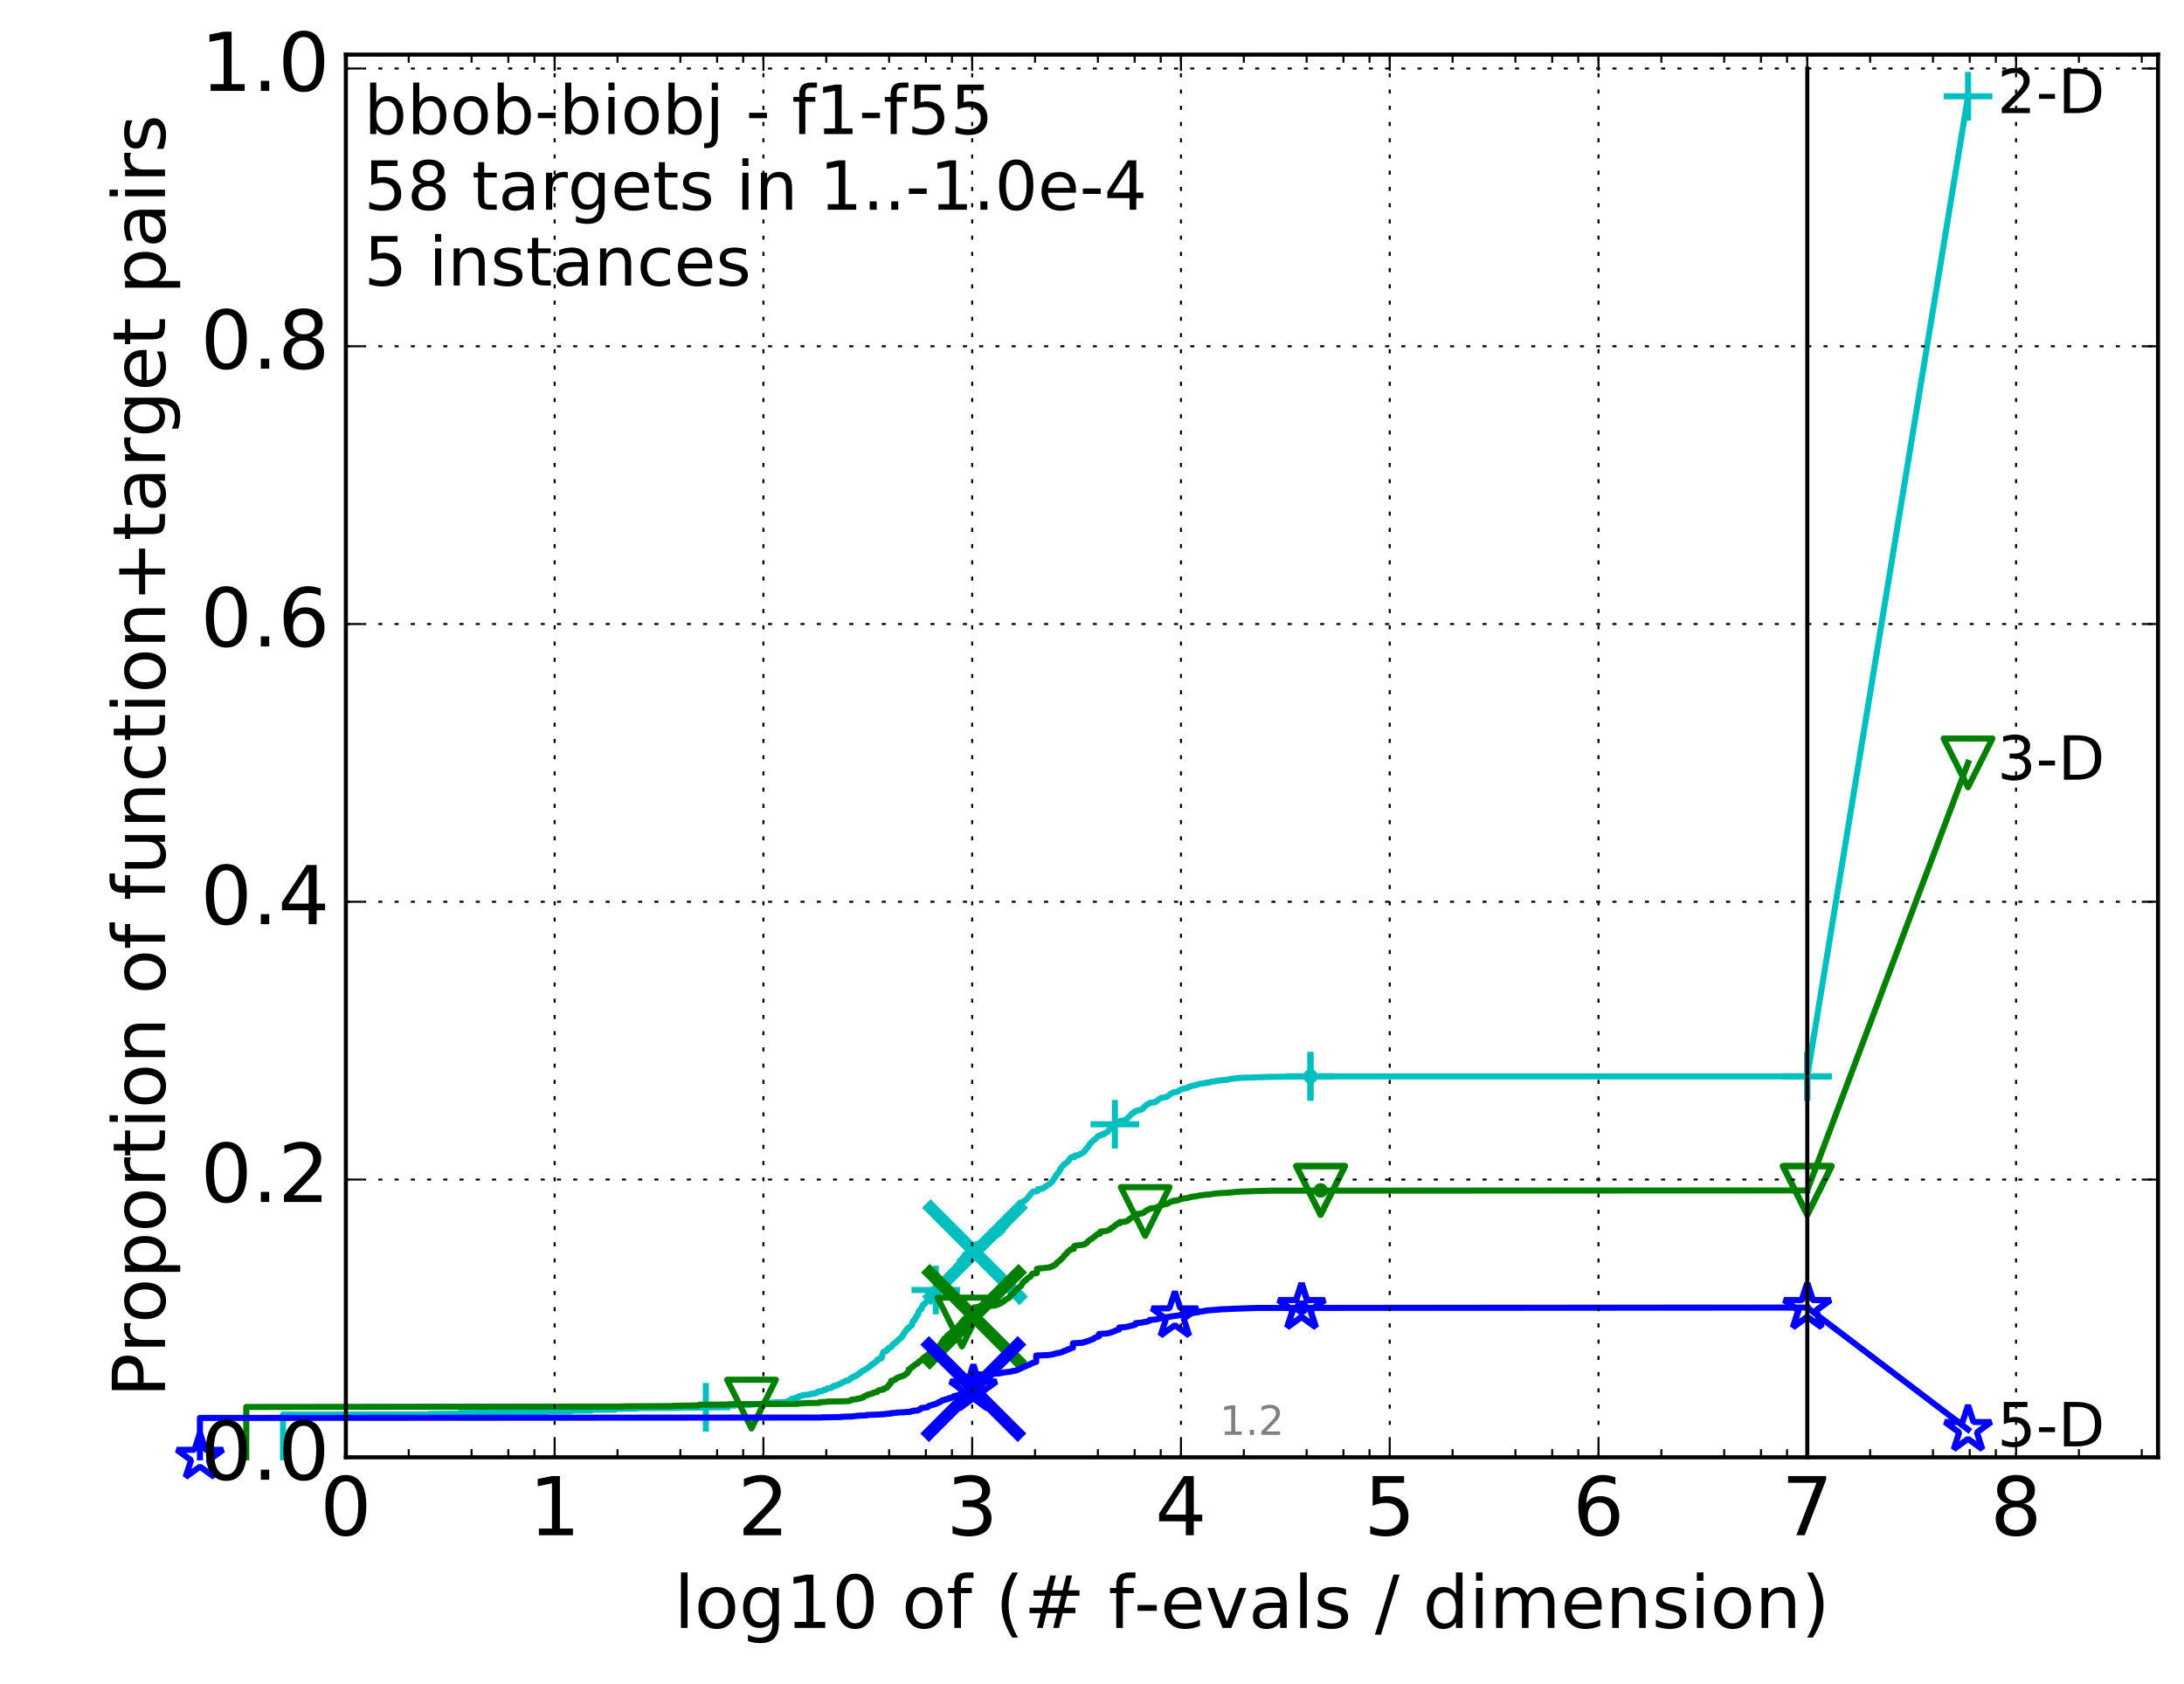 <?xml version="1.0" encoding="utf-8" standalone="no"?>
<!DOCTYPE svg PUBLIC "-//W3C//DTD SVG 1.1//EN"
  "http://www.w3.org/Graphics/SVG/1.1/DTD/svg11.dtd">
<!-- Created with matplotlib (http://matplotlib.org/) -->
<svg height="415pt" version="1.1" viewBox="0 0 538 415" width="538pt" xmlns="http://www.w3.org/2000/svg" xmlns:xlink="http://www.w3.org/1999/xlink">
 <defs>
  <style type="text/css">
*{stroke-linecap:butt;stroke-linejoin:round;stroke-miterlimit:100000;}
  </style>
 </defs>
 <g id="figure_1">
  <g id="patch_1">
   <path d="M 0 415.456 
L 538.8 415.456 
L 538.8 0 
L 0 0 
z
" style="fill:#ffffff;"/>
  </g>
  <g id="axes_1">
   <g id="patch_2">
    <path d="M 85.2 359.056 
L 531.6 359.056 
L 531.6 13.456 
L 85.2 13.456 
z
" style="fill:#ffffff;"/>
   </g>
   <g id="line2d_1">
    <defs>
     <path d="M 0 1.5 
C 0.398 1.5 0.779 1.342 1.061 1.061 
C 1.342 0.779 1.5 0.398 1.5 0 
C 1.5 -0.398 1.342 -0.779 1.061 -1.061 
C 0.779 -1.342 0.398 -1.5 0 -1.5 
C -0.398 -1.5 -0.779 -1.342 -1.061 -1.061 
C -1.342 -0.779 -1.5 -0.398 -1.5 0 
C -1.5 0.398 -1.342 0.779 -1.061 1.061 
C -0.779 1.342 -0.398 1.5 0 1.5 
z
" id="m5ec1734b77" style="stroke:#00bfbf;stroke-width:0.5;"/>
    </defs>
    <g>
     <use style="fill:#00bfbf;stroke:#00bfbf;stroke-width:0.5;" x="322.818" xlink:href="#m5ec1734b77" y="265.199"/>
     <use style="fill:#00bfbf;stroke:#00bfbf;stroke-width:0.5;" x="322.818" xlink:href="#m5ec1734b77" y="265.199"/>
    </g>
   </g>
   <g id="line2d_2">
    <path d="M 69.718 359.056 
L 69.718 348.512 
L 105.665 348.512 
L 105.665 348.373 
L 113.181 348.308 
L 113.181 348.126 
L 130.203 348.051 
L 130.203 347.944 
L 134.275 347.944 
L 134.275 347.751 
L 140.701 347.74 
L 140.701 347.568 
L 145.685 347.525 
L 145.685 347.332 
L 151.545 347.332 
L 151.545 347.107 
L 157.094 347.043 
L 157.094 346.935 
L 167.311 346.892 
L 167.311 346.817 
L 173.877 346.731 
L 173.877 346.646 
L 176.461 346.646 
L 176.461 346.517 
L 177.017 346.496 
L 177.017 346.356 
L 181.028 346.302 
L 181.028 346.184 
L 185.202 346.077 
L 185.202 346.056 
L 186.316 345.948 
L 186.316 345.927 
L 188.057 345.916 
L 188.057 345.637 
L 190.688 345.573 
L 190.688 345.519 
L 193.571 345.444 
L 193.658 345.337 
L 194.343 345.326 
L 194.343 345.058 
L 195.007 345.015 
L 195.007 344.618 
L 195.731 344.533 
L 195.731 344.447 
L 196.356 344.404 
L 196.356 344.275 
L 196.738 344.232 
L 196.813 343.985 
L 197.556 343.878 
L 197.556 343.867 
L 197.701 343.867 
L 197.701 343.728 
L 199.038 343.642 
L 199.038 343.61 
L 199.711 343.514 
L 199.777 343.396 
L 200.873 343.299 
L 200.873 343.213 
L 201.247 343.192 
L 201.309 342.966 
L 201.616 342.859 
L 201.616 342.838 
L 202.51 342.763 
L 202.51 342.655 
L 202.916 342.548 
L 202.916 342.43 
L 203.539 342.376 
L 203.539 342.301 
L 203.706 342.226 
L 203.761 342.087 
L 204.787 341.98 
L 204.893 341.754 
L 205.206 341.679 
L 205.309 341.465 
L 206.169 341.368 
L 206.268 341.239 
L 206.514 341.154 
L 206.612 341.046 
L 207.045 340.939 
L 207.093 340.853 
L 207.235 340.768 
L 207.283 340.692 
L 207.564 340.628 
L 207.611 340.489 
L 208.162 340.381 
L 208.208 340.285 
L 208.433 340.21 
L 208.433 340.167 
L 209.052 340.102 
L 209.052 340.017 
L 209.226 339.995 
L 209.313 339.781 
L 209.527 339.706 
L 209.612 339.523 
L 209.992 339.427 
L 210.076 339.309 
L 210.283 339.266 
L 210.324 339.148 
L 210.773 339.073 
L 210.813 338.944 
L 211.133 338.88 
L 211.173 338.687 
L 211.527 338.59 
L 211.527 338.472 
L 211.838 338.365 
L 211.914 338.139 
L 212.144 338.043 
L 212.219 337.936 
L 212.333 337.85 
L 212.37 337.775 
L 212.706 337.732 
L 212.706 337.657 
L 212.964 337.592 
L 213.037 337.507 
L 213.183 337.496 
L 213.183 337.367 
L 213.435 337.26 
L 213.542 337.174 
L 213.72 337.078 
L 213.826 336.938 
L 214.071 336.863 
L 214.071 336.799 
L 214.279 336.713 
L 214.279 336.606 
L 214.417 336.606 
L 214.417 336.423 
L 214.69 336.316 
L 214.724 336.144 
L 215.093 336.091 
L 215.192 335.919 
L 215.39 335.823 
L 215.489 335.662 
L 215.781 335.554 
L 215.813 335.383 
L 216.038 335.34 
L 216.133 335.125 
L 216.165 335.125 
L 216.165 334.943 
L 216.605 334.879 
L 216.698 334.728 
L 217.158 334.643 
L 217.218 334.181 
L 217.309 334.128 
L 217.399 333.538 
L 217.489 333.473 
L 217.549 333.162 
L 217.786 333.066 
L 217.845 332.969 
L 218.311 332.873 
L 218.397 332.712 
L 218.626 332.637 
L 218.711 332.315 
L 218.908 332.229 
L 218.936 332.079 
L 219.435 331.972 
L 219.463 331.897 
L 219.572 331.897 
L 219.68 331.671 
L 219.762 331.596 
L 219.869 331.264 
L 220.11 331.178 
L 220.19 331.071 
L 220.427 330.974 
L 220.531 330.899 
L 220.61 330.856 
L 220.713 330.588 
L 220.919 330.502 
L 220.971 330.416 
L 221.2 330.331 
L 221.301 330.084 
L 221.376 330.041 
L 221.426 329.923 
L 221.799 329.826 
L 221.849 329.569 
L 222.142 329.505 
L 222.239 329.279 
L 222.263 329.279 
L 222.359 329.076 
L 222.431 329.076 
L 222.455 328.775 
L 222.67 328.668 
L 222.764 328.389 
L 222.859 328.282 
L 222.905 328.046 
L 223.139 327.949 
L 223.232 327.885 
L 223.255 327.885 
L 223.347 327.552 
L 223.462 327.467 
L 223.53 327.306 
L 223.825 327.252 
L 223.87 327.07 
L 224.026 326.973 
L 224.116 326.877 
L 224.182 326.866 
L 224.271 326.716 
L 224.425 326.651 
L 224.468 326.576 
L 224.643 326.523 
L 224.751 325.804 
L 224.794 325.707 
L 224.902 325.493 
L 225.073 325.418 
L 225.073 325.375 
L 225.285 325.3 
L 225.369 324.935 
L 225.494 324.914 
L 225.578 324.592 
L 225.723 324.527 
L 225.826 324.12 
L 225.949 324.023 
L 225.949 324.002 
L 226.174 323.916 
L 226.275 323.187 
L 226.335 323.144 
L 226.435 322.897 
L 226.535 322.822 
L 226.635 322.715 
L 226.714 322.64 
L 226.714 322.586 
L 226.989 322.5 
L 227.087 322.189 
L 227.126 322.189 
L 227.203 321.685 
L 227.261 321.663 
L 227.281 321.535 
L 227.511 321.438 
L 227.587 321.299 
L 227.833 321.245 
L 227.927 321.02 
L 228.02 320.945 
L 228.114 320.816 
L 228.243 320.72 
L 228.354 320.537 
L 228.5 320.451 
L 228.592 320.097 
L 228.809 320.022 
L 228.917 319.754 
L 228.97 319.711 
L 229.077 319.389 
L 229.219 319.336 
L 229.255 319.229 
L 229.43 319.196 
L 229.535 319.046 
L 229.64 318.96 
L 229.744 318.789 
L 229.813 318.767 
L 229.881 318.628 
L 230.001 318.628 
L 230.103 318.231 
L 230.205 318.199 
L 230.205 318.07 
L 230.34 317.995 
L 230.34 317.92 
L 230.641 317.834 
L 230.724 317.705 
L 230.937 317.598 
L 230.987 317.373 
L 231.149 317.341 
L 231.246 317.094 
L 231.295 317.04 
L 231.391 316.708 
L 231.455 316.633 
L 231.551 316.397 
L 231.599 316.397 
L 231.694 316.075 
L 231.742 316.075 
L 231.742 315.946 
L 231.962 315.882 
L 231.962 315.817 
L 232.21 315.721 
L 232.226 315.592 
L 232.518 315.496 
L 232.563 315.356 
L 232.7 315.356 
L 232.791 315.11 
L 233.209 315.002 
L 233.268 314.874 
L 233.371 314.863 
L 233.473 314.573 
L 233.677 314.466 
L 233.749 314.241 
L 233.993 314.133 
L 234.093 313.951 
L 234.277 313.865 
L 234.376 313.479 
L 234.502 313.383 
L 234.571 313.232 
L 234.765 313.147 
L 234.876 312.975 
L 234.958 312.868 
L 235.067 312.739 
L 235.121 312.728 
L 235.216 312.46 
L 235.378 312.363 
L 235.445 312.181 
L 235.552 312.106 
L 235.645 311.87 
L 235.764 311.784 
L 235.856 311.709 
L 236.039 311.656 
L 236.143 311.473 
L 236.272 311.366 
L 236.362 310.765 
L 236.478 310.679 
L 236.567 310.572 
L 236.732 310.497 
L 236.808 310.325 
L 236.996 310.229 
L 237.045 310.047 
L 237.108 310.047 
L 237.157 309.896 
L 237.306 309.821 
L 237.416 309.532 
L 237.55 309.424 
L 237.623 309.253 
L 237.696 309.221 
L 237.805 308.995 
L 238.932 308.888 
L 238.989 308.77 
L 239.08 308.77 
L 239.08 308.609 
L 240.189 308.523 
L 240.254 306.678 
L 240.597 306.582 
L 240.629 306.507 
L 241.431 306.464 
L 241.462 306.367 
L 242.077 306.292 
L 242.077 306.249 
L 242.245 306.249 
L 242.245 306.088 
L 242.878 305.992 
L 242.954 305.81 
L 243.164 305.713 
L 243.268 305.649 
L 243.343 305.541 
L 243.343 305.531 
L 243.511 305.498 
L 243.586 305.37 
L 243.863 305.262 
L 243.964 305.22 
L 244.155 305.112 
L 244.254 305.048 
L 244.425 304.962 
L 244.425 304.93 
L 244.815 304.823 
L 244.912 304.748 
L 245.078 304.651 
L 245.173 304.576 
L 245.277 304.479 
L 245.277 304.394 
L 245.644 304.329 
L 245.729 304.19 
L 245.981 304.083 
L 246.072 303.965 
L 246.222 303.889 
L 246.304 303.696 
L 246.525 303.589 
L 246.598 303.396 
L 246.736 303.3 
L 246.736 303.267 
L 247.009 303.171 
L 247.096 302.602 
L 247.31 302.516 
L 247.42 302.334 
L 247.669 302.238 
L 247.777 301.969 
L 247.9 301.862 
L 248.007 301.733 
L 248.121 301.648 
L 248.227 301.294 
L 248.407 301.219 
L 248.505 300.897 
L 248.579 300.811 
L 248.683 300.618 
L 248.771 300.521 
L 248.83 300.457 
L 248.962 300.35 
L 249.064 300.178 
L 249.159 300.092 
L 249.26 299.728 
L 249.446 299.631 
L 249.525 299.374 
L 249.61 299.277 
L 249.702 299.213 
L 249.738 299.213 
L 249.829 298.784 
L 250.053 298.687 
L 250.129 298.161 
L 250.343 298.076 
L 250.453 297.947 
L 250.494 297.861 
L 250.603 297.636 
L 250.752 297.529 
L 250.846 297.271 
L 251.046 297.196 
L 251.146 296.992 
L 251.429 296.896 
L 251.534 296.746 
L 251.657 296.692 
L 251.76 296.317 
L 251.908 296.209 
L 252.017 296.038 
L 252.27 295.93 
L 252.364 295.898 
L 252.508 295.802 
L 252.614 295.673 
L 252.676 295.566 
L 252.781 295.523 
L 252.904 295.426 
L 253.001 295.287 
L 253.117 295.212 
L 253.196 295.051 
L 253.274 294.954 
L 253.37 294.804 
L 253.472 294.697 
L 253.561 294.6 
L 253.745 294.525 
L 253.833 294.225 
L 253.927 294.118 
L 254.038 293.989 
L 254.177 293.914 
L 254.287 293.742 
L 254.453 293.678 
L 254.533 293.571 
L 255.464 293.495 
L 255.464 293.42 
L 255.665 293.42 
L 255.698 292.97 
L 256.717 292.873 
L 256.717 292.798 
L 257.091 292.745 
L 257.192 292.594 
L 257.283 292.487 
L 257.389 292.444 
L 257.652 292.348 
L 257.761 292.187 
L 257.884 292.09 
L 257.992 292.037 
L 258.2 291.929 
L 258.287 291.833 
L 258.536 291.726 
L 258.645 291.618 
L 258.787 291.554 
L 258.885 291.35 
L 259.03 291.286 
L 259.077 291.189 
L 259.252 291.103 
L 259.363 290.803 
L 259.404 290.696 
L 259.514 290.578 
L 259.568 290.535 
L 259.677 290.363 
L 259.74 290.288 
L 259.839 290.095 
L 259.982 290.009 
L 260.045 289.666 
L 260.196 289.559 
L 260.275 289.344 
L 260.507 289.248 
L 260.59 289.076 
L 260.655 288.98 
L 260.707 288.904 
L 260.81 288.797 
L 260.9 288.615 
L 260.947 288.615 
L 261.054 288.261 
L 261.151 288.239 
L 261.236 287.907 
L 261.395 287.8 
L 261.479 287.574 
L 261.591 287.531 
L 261.674 287.317 
L 261.814 287.22 
L 261.86 287.156 
L 262.096 287.049 
L 262.193 286.813 
L 262.33 286.716 
L 262.431 286.663 
L 262.633 286.555 
L 262.732 286.427 
L 262.862 286.319 
L 262.936 286.255 
L 263.057 286.18 
L 263.154 286.062 
L 263.297 285.965 
L 263.324 285.847 
L 263.458 285.751 
L 263.549 285.461 
L 263.663 285.354 
L 263.773 285.257 
L 263.919 285.15 
L 263.971 285.107 
L 264.72 285.075 
L 264.824 284.7 
L 265.68 284.603 
L 265.756 284.517 
L 266.05 284.41 
L 266.159 284.281 
L 266.481 284.174 
L 266.588 284.099 
L 266.796 283.992 
L 266.878 283.906 
L 267.122 283.799 
L 267.232 283.573 
L 267.287 283.477 
L 267.396 283.305 
L 267.517 283.198 
L 267.619 283.091 
L 267.692 283.016 
L 267.767 282.833 
L 267.849 282.737 
L 267.956 282.597 
L 268.086 282.49 
L 268.167 282.34 
L 268.299 282.233 
L 268.401 281.911 
L 268.523 281.879 
L 268.617 281.664 
L 268.756 281.557 
L 268.864 281.428 
L 269.025 281.321 
L 269.114 281.213 
L 269.233 281.117 
L 269.294 280.967 
L 269.511 280.86 
L 269.621 280.817 
L 269.717 280.709 
L 269.817 280.645 
L 269.98 280.548 
L 270.086 280.366 
L 270.205 280.27 
L 270.312 280.076 
L 270.438 279.991 
L 270.546 279.873 
L 271.144 279.776 
L 271.247 279.551 
L 271.921 279.465 
L 272.022 279.218 
L 272.338 279.111 
L 272.448 279.057 
L 272.76 278.961 
L 272.858 278.8 
L 273.005 278.703 
L 273.097 278.564 
L 273.198 278.467 
L 273.307 278.285 
L 273.427 278.199 
L 273.532 278.017 
L 273.711 277.92 
L 273.761 277.824 
L 273.915 277.717 
L 273.984 277.491 
L 274.074 277.384 
L 274.179 277.32 
L 274.304 277.245 
L 274.393 277.159 
L 274.609 277.062 
L 274.646 276.955 
L 274.956 276.848 
L 274.956 276.837 
L 275.208 276.762 
L 275.301 276.612 
L 275.406 276.537 
L 275.502 276.397 
L 275.651 276.29 
L 275.682 276.269 
L 276.138 276.172 
L 276.138 276.151 
L 276.833 276.054 
L 276.944 276.011 
L 277.347 275.904 
L 277.435 275.818 
L 277.628 275.721 
L 277.703 275.539 
L 277.786 275.432 
L 277.892 275.357 
L 277.972 275.282 
L 278.067 275.174 
L 278.23 275.067 
L 278.332 274.938 
L 278.393 274.906 
L 278.502 274.702 
L 278.616 274.595 
L 278.703 274.499 
L 278.894 274.391 
L 278.983 274.241 
L 279.245 274.134 
L 279.329 274.102 
L 279.423 273.994 
L 279.509 273.855 
L 279.618 273.759 
L 279.714 273.726 
L 280.199 273.673 
L 280.268 273.576 
L 280.882 273.469 
L 280.964 273.383 
L 281.336 273.287 
L 281.44 273.222 
L 281.559 273.136 
L 281.664 272.933 
L 281.757 272.825 
L 281.844 272.772 
L 281.961 272.664 
L 282.069 272.514 
L 282.193 272.428 
L 282.296 272.278 
L 282.568 272.192 
L 282.659 272.053 
L 282.938 271.956 
L 283.037 271.86 
L 283.145 271.763 
L 283.241 271.71 
L 284.297 271.602 
L 284.299 271.56 
L 284.754 271.463 
L 284.839 271.334 
L 285.037 271.227 
L 285.148 271.13 
L 285.263 271.045 
L 285.363 270.894 
L 285.556 270.787 
L 285.632 270.744 
L 285.876 270.637 
L 285.9 270.594 
L 286.176 270.487 
L 286.22 270.455 
L 287.016 270.347 
L 287.068 270.294 
L 287.482 270.187 
L 287.577 270.154 
L 287.732 270.058 
L 287.842 269.918 
L 288.015 269.822 
L 288.124 269.693 
L 288.225 269.597 
L 288.333 269.521 
L 288.604 269.414 
L 288.714 269.339 
L 288.856 269.232 
L 288.903 269.168 
L 289.767 269.06 
L 289.823 269.028 
L 290.191 268.921 
L 290.295 268.835 
L 290.456 268.738 
L 290.542 268.642 
L 290.715 268.535 
L 290.715 268.524 
L 291.118 268.417 
L 291.225 268.331 
L 291.608 268.234 
L 291.608 268.181 
L 292.392 268.073 
L 292.485 267.955 
L 292.755 267.848 
L 292.85 267.784 
L 293.195 267.677 
L 293.284 267.623 
L 293.915 267.516 
L 294.024 267.462 
L 294.586 267.355 
L 294.684 267.301 
L 295.06 267.205 
L 295.106 267.162 
L 295.495 267.054 
L 295.495 267.033 
L 296.472 266.926 
L 296.472 266.915 
L 297.019 266.808 
L 297.13 266.765 
L 298.115 266.657 
L 298.195 266.593 
L 298.447 266.486 
L 298.488 266.464 
L 299.882 266.357 
L 299.992 266.25 
L 301.223 266.143 
L 301.322 266.1 
L 302.637 265.992 
L 302.713 265.971 
L 302.9 265.864 
L 302.907 265.842 
L 304.01 265.735 
L 304.092 265.692 
L 305.228 265.585 
L 305.333 265.563 
L 308.893 265.456 
L 308.893 265.445 
L 312.478 265.338 
L 312.495 265.317 
L 322.818 265.209 
L 322.818 265.199 
L 445.2 265.199 
L 445.2 265.199 
" style="fill:none;stroke:#00bfbf;stroke-linecap:square;stroke-width:1.5;"/>
   </g>
   <g id="line2d_3">
    <defs>
     <path d="M -6 0 
L 6 0 
M 0 6 
L 0 -6 
" id="m06e4b0de98" style="stroke:#00bfbf;stroke-width:1.5;"/>
    </defs>
    <g>
     <use style="fill:none;stroke:#00bfbf;stroke-width:1.5;" x="173.877" xlink:href="#m06e4b0de98" y="346.731"/>
     <use style="fill:none;stroke:#00bfbf;stroke-width:1.5;" x="230.524" xlink:href="#m06e4b0de98" y="317.834"/>
     <use style="fill:none;stroke:#00bfbf;stroke-width:1.5;" x="274.644" xlink:href="#m06e4b0de98" y="276.998"/>
     <use style="fill:none;stroke:#00bfbf;stroke-width:1.5;" x="322.818" xlink:href="#m06e4b0de98" y="265.199"/>
     <use style="fill:none;stroke:#00bfbf;stroke-width:1.5;" x="322.818" xlink:href="#m06e4b0de98" y="265.199"/>
     <use style="fill:none;stroke:#00bfbf;stroke-width:1.5;" x="445.2" xlink:href="#m06e4b0de98" y="265.199"/>
    </g>
   </g>
   <g id="line2d_4"/>
   <g id="line2d_5">
    <path clip-path="url(#pa78bc25fd3)" d="M 240.178 308.523 
" style="fill:none;stroke:#00bfbf;stroke-linecap:square;"/>
    <defs>
     <path d="M -12 12 
L 12 -12 
M -12 -12 
L 12 12 
" id="m321871416d" style="stroke:#00bfbf;stroke-width:3.0;"/>
    </defs>
    <g clip-path="url(#pa78bc25fd3)">
     <use style="fill:#00bfbf;stroke:#00bfbf;stroke-width:3.0;" x="240.178" xlink:href="#m321871416d" y="308.523"/>
    </g>
   </g>
   <g id="line2d_6">
    <defs>
     <path d="M 0 1.5 
C 0.398 1.5 0.779 1.342 1.061 1.061 
C 1.342 0.779 1.5 0.398 1.5 0 
C 1.5 -0.398 1.342 -0.779 1.061 -1.061 
C 0.779 -1.342 0.398 -1.5 0 -1.5 
C -0.398 -1.5 -0.779 -1.342 -1.061 -1.061 
C -1.342 -0.779 -1.5 -0.398 -1.5 0 
C -1.5 0.398 -1.342 0.779 -1.061 1.061 
C -0.779 1.342 -0.398 1.5 0 1.5 
z
" id="maa13898caa" style="stroke:#008000;stroke-width:0.5;"/>
    </defs>
    <g>
     <use style="fill:#008000;stroke:#008000;stroke-width:0.5;" x="325.312" xlink:href="#maa13898caa" y="293.302"/>
     <use style="fill:#008000;stroke:#008000;stroke-width:0.5;" x="325.312" xlink:href="#maa13898caa" y="293.302"/>
    </g>
   </g>
   <g id="line2d_7">
    <path d="M 60.662 359.056 
L 60.662 346.646 
L 153.552 346.538 
L 153.552 346.485 
L 165.85 346.431 
L 165.85 346.367 
L 172.276 346.26 
L 172.276 346.088 
L 179.443 346.056 
L 179.443 345.97 
L 196.51 345.895 
L 196.51 345.82 
L 198.274 345.712 
L 198.274 345.691 
L 201.878 345.637 
L 201.918 345.476 
L 203.798 345.369 
L 203.798 345.316 
L 208.906 345.23 
L 208.906 345.198 
L 209.484 345.101 
L 209.541 344.962 
L 209.88 344.919 
L 209.88 344.833 
L 211.001 344.758 
L 211.08 344.618 
L 211.914 344.554 
L 212.017 344.457 
L 212.57 344.35 
L 212.669 344.297 
L 212.694 344.297 
L 212.792 344.093 
L 212.988 344.028 
L 212.988 343.932 
L 213.447 343.835 
L 213.447 343.792 
L 213.802 343.696 
L 213.826 343.578 
L 214.314 343.492 
L 214.405 343.417 
L 214.926 343.32 
L 215.015 343.235 
L 215.325 343.138 
L 215.325 343.063 
L 216.08 342.966 
L 216.144 342.763 
L 216.355 342.666 
L 216.438 342.537 
L 217.077 342.441 
L 217.117 342.398 
L 217.579 342.376 
L 217.618 342.141 
L 218.128 342.055 
L 218.128 342.023 
L 218.455 341.915 
L 218.531 341.711 
L 218.683 341.679 
L 218.739 341.497 
L 218.871 341.411 
L 218.964 341.164 
L 219.095 341.164 
L 219.187 340.993 
L 219.224 340.993 
L 219.224 340.875 
L 219.444 340.789 
L 219.535 340.199 
L 220.181 340.092 
L 220.269 339.963 
L 220.653 339.856 
L 220.687 339.673 
L 220.945 339.577 
L 221.013 339.459 
L 221.368 339.352 
L 221.435 339.298 
L 221.783 339.234 
L 221.783 339.18 
L 222.142 339.116 
L 222.174 339.041 
L 222.622 338.933 
L 222.701 338.858 
L 222.952 338.762 
L 223.061 338.601 
L 223.216 338.547 
L 223.324 338.354 
L 223.568 338.247 
L 223.674 338.043 
L 223.765 337.989 
L 223.84 337.432 
L 224.167 337.346 
L 224.271 337.142 
L 224.359 337.099 
L 224.373 337.002 
L 224.577 336.927 
L 224.679 336.788 
L 224.952 336.702 
L 224.994 336.541 
L 225.193 336.445 
L 225.292 336.305 
L 225.585 336.198 
L 225.654 336.144 
L 225.806 336.069 
L 225.902 335.908 
L 226.187 335.833 
L 226.295 335.544 
L 226.495 335.447 
L 226.575 335.297 
L 226.957 335.19 
L 227.061 335.04 
L 227.165 334.932 
L 227.268 334.761 
L 227.434 334.675 
L 227.536 334.525 
L 227.726 334.417 
L 227.802 334.299 
L 228.126 334.203 
L 228.212 334.106 
L 228.348 334.053 
L 228.36 333.913 
L 228.579 333.827 
L 228.664 333.688 
L 228.785 333.602 
L 228.869 333.495 
L 228.94 333.473 
L 229.036 333.291 
L 229.166 333.28 
L 229.272 333.044 
L 229.378 332.948 
L 229.46 332.851 
L 229.669 332.755 
L 229.738 332.54 
L 230.092 332.444 
L 230.171 332.272 
L 230.552 332.165 
L 230.585 332.047 
L 231.025 331.95 
L 231.133 331.8 
L 231.252 331.736 
L 231.327 331.628 
L 231.477 331.532 
L 231.477 331.5 
L 231.625 331.403 
L 231.71 331.221 
L 231.784 331.221 
L 231.889 330.878 
L 232.055 330.77 
L 232.138 330.481 
L 232.241 330.384 
L 232.344 330.255 
L 232.395 330.18 
L 232.497 329.998 
L 232.599 329.901 
L 232.629 329.783 
L 232.951 329.741 
L 233.06 329.58 
L 233.149 329.483 
L 233.258 329.161 
L 233.385 329.086 
L 233.444 328.958 
L 233.619 328.872 
L 233.725 328.754 
L 234.07 328.657 
L 234.145 328.4 
L 234.427 328.292 
L 234.427 328.185 
L 234.595 328.11 
L 234.669 328.003 
L 234.761 327.928 
L 234.853 327.703 
L 235.189 327.606 
L 235.27 327.499 
L 235.529 327.391 
L 235.627 327.273 
L 235.724 327.198 
L 235.759 327.113 
L 235.882 327.027 
L 235.978 326.844 
L 236.16 326.737 
L 236.264 326.49 
L 236.392 326.394 
L 236.495 326.33 
L 236.622 326.265 
L 236.715 326.072 
L 236.774 326.051 
L 236.866 325.761 
L 237.108 325.664 
L 237.19 325.407 
L 237.347 325.343 
L 237.453 325.075 
L 237.615 325.01 
L 237.696 324.892 
L 238.04 324.806 
L 238.135 324.71 
L 239.088 324.624 
L 239.088 324.538 
L 239.957 324.452 
L 239.957 322.114 
L 241.004 322.039 
L 241.004 321.91 
L 243.164 321.814 
L 243.164 321.781 
L 245.034 321.674 
L 245.115 321.588 
L 245.704 321.481 
L 245.726 321.427 
L 246.039 321.32 
L 246.128 321.267 
L 246.353 321.17 
L 246.353 321.127 
L 246.544 321.116 
L 246.647 320.827 
L 247.191 320.72 
L 247.302 320.569 
L 247.391 320.505 
L 247.49 320.269 
L 247.815 320.183 
L 247.913 320.065 
L 248.146 319.979 
L 248.257 319.883 
L 248.557 319.786 
L 248.661 319.679 
L 248.725 319.582 
L 248.828 319.261 
L 249.008 319.164 
L 249.076 319.046 
L 249.183 318.939 
L 249.25 318.885 
L 249.489 318.778 
L 249.594 318.617 
L 249.726 318.51 
L 249.778 318.424 
L 249.89 318.338 
L 249.983 318.134 
L 250.136 318.038 
L 250.173 317.92 
L 250.375 317.856 
L 250.462 317.641 
L 250.621 317.534 
L 250.725 317.362 
L 250.953 317.255 
L 251.042 317.126 
L 251.236 317.03 
L 251.315 316.954 
L 251.534 316.847 
L 251.594 316.686 
L 251.655 316.579 
L 251.762 316.279 
L 251.9 316.204 
L 251.976 315.935 
L 252.205 315.828 
L 252.314 315.667 
L 252.41 315.56 
L 252.49 315.474 
L 252.799 315.388 
L 252.902 315.185 
L 252.987 315.11 
L 253.052 314.97 
L 253.214 314.863 
L 253.322 314.82 
L 253.565 314.713 
L 253.664 314.584 
L 253.884 314.477 
L 253.986 314.262 
L 254.094 314.166 
L 254.195 313.983 
L 254.225 313.908 
L 254.333 313.812 
L 255.004 313.726 
L 255.004 313.661 
L 255.435 313.651 
L 255.435 312.642 
L 255.965 312.578 
L 255.965 312.503 
L 257.375 312.428 
L 257.375 312.385 
L 258.588 312.278 
L 258.683 312.17 
L 259.03 312.063 
L 259.08 312.042 
L 259.439 311.956 
L 259.546 311.752 
L 259.802 311.645 
L 259.865 311.623 
L 260.126 311.516 
L 260.224 311.355 
L 260.276 311.291 
L 260.376 311.066 
L 260.597 310.969 
L 260.707 310.894 
L 260.787 310.787 
L 260.882 310.733 
L 261.004 310.626 
L 261.109 310.529 
L 261.247 310.454 
L 261.351 310.293 
L 261.407 310.207 
L 261.507 310.089 
L 261.714 309.982 
L 261.805 309.886 
L 261.92 309.778 
L 262.004 309.66 
L 262.042 309.596 
L 262.153 309.349 
L 262.234 309.242 
L 262.304 309.167 
L 262.541 309.06 
L 262.631 308.931 
L 262.768 308.824 
L 262.867 308.641 
L 262.912 308.534 
L 263.011 308.427 
L 263.166 308.32 
L 263.261 308.212 
L 263.488 308.105 
L 263.585 307.933 
L 263.761 307.826 
L 263.761 307.805 
L 264.49 307.719 
L 264.594 307.032 
L 264.844 307.022 
L 264.844 306.914 
L 265.802 306.818 
L 265.802 306.796 
L 266.819 306.689 
L 266.909 306.646 
L 267.216 306.55 
L 267.313 306.421 
L 267.613 306.324 
L 267.676 306.282 
L 267.794 306.174 
L 267.9 305.938 
L 268.058 305.842 
L 268.164 305.724 
L 268.318 305.616 
L 268.428 305.466 
L 268.683 305.359 
L 268.764 305.284 
L 269.065 305.177 
L 269.175 304.984 
L 269.317 304.876 
L 269.379 304.823 
L 269.607 304.715 
L 269.709 304.576 
L 269.809 304.479 
L 269.908 304.437 
L 270.098 304.329 
L 270.204 304.19 
L 270.303 304.093 
L 270.37 304.029 
L 270.915 303.975 
L 270.993 303.536 
L 271.181 303.525 
L 271.181 303.418 
L 272.396 303.31 
L 272.462 303.278 
L 272.885 303.171 
L 272.99 303.117 
L 273.289 303.01 
L 273.339 302.956 
L 273.467 302.892 
L 273.51 302.763 
L 273.751 302.667 
L 273.842 302.538 
L 274.068 302.441 
L 274.131 302.366 
L 274.39 302.259 
L 274.501 302.098 
L 274.592 301.991 
L 274.691 301.937 
L 274.846 301.83 
L 274.956 301.701 
L 275.136 301.605 
L 275.195 301.551 
L 275.369 301.476 
L 275.458 301.379 
L 275.898 301.358 
L 275.898 301.079 
L 277.255 301.004 
L 277.255 300.94 
L 277.597 300.865 
L 277.69 300.779 
L 277.945 300.672 
L 278.045 300.521 
L 278.19 300.414 
L 278.296 300.275 
L 278.496 300.178 
L 278.554 300.124 
L 278.782 300.017 
L 278.888 299.91 
L 279.099 299.803 
L 279.188 299.738 
L 279.448 299.631 
L 279.532 299.502 
L 279.97 299.406 
L 279.97 299.127 
L 280.968 299.02 
L 280.968 299.009 
L 281.46 298.902 
L 281.473 298.88 
L 281.708 298.784 
L 281.818 298.698 
L 281.901 298.591 
L 281.986 298.526 
L 282.205 298.43 
L 282.226 298.376 
L 282.421 298.279 
L 282.477 298.161 
L 282.784 298.054 
L 282.834 298.033 
L 283.066 297.936 
L 283.162 297.872 
L 283.413 297.861 
L 283.413 297.722 
L 284.39 297.636 
L 284.499 297.593 
L 284.933 297.496 
L 285.029 297.421 
L 285.299 297.314 
L 285.346 297.271 
L 285.563 297.164 
L 285.664 297.089 
L 285.922 296.982 
L 286.032 296.917 
L 286.395 296.885 
L 286.485 296.735 
L 287.522 296.628 
L 287.569 296.595 
L 287.712 296.499 
L 287.816 296.392 
L 288.013 296.284 
L 288.108 296.22 
L 288.373 296.123 
L 288.467 296.059 
L 289.026 295.973 
L 289.061 295.855 
L 290.116 295.748 
L 290.217 295.651 
L 290.63 295.544 
L 290.707 295.448 
L 291.379 295.351 
L 291.486 295.287 
L 292.41 295.18 
L 292.41 295.169 
L 292.91 295.062 
L 292.993 295.008 
L 293.508 294.901 
L 293.508 294.858 
L 294.63 294.761 
L 294.707 294.697 
L 295.451 294.59 
L 295.451 294.536 
L 296.576 294.429 
L 296.684 294.386 
L 298.058 294.278 
L 298.136 294.257 
L 298.894 294.15 
L 298.971 294.096 
L 300.435 293.989 
L 300.435 293.967 
L 302.526 293.86 
L 302.526 293.849 
L 303.924 293.742 
L 303.929 293.71 
L 305.543 293.603 
L 305.543 293.592 
L 308.672 293.485 
L 308.672 293.474 
L 312.72 293.367 
L 312.72 293.356 
L 445.2 293.302 
L 445.2 293.302 
" style="fill:none;stroke:#008000;stroke-linecap:square;stroke-width:1.5;"/>
   </g>
   <g id="line2d_8">
    <defs>
     <path d="M -0 6 
L 6 -6 
L -6 -6 
z
" id="mfcce233c25" style="stroke:#008000;stroke-linejoin:miter;stroke-width:1.5;"/>
    </defs>
    <g>
     <use style="fill:none;stroke:#008000;stroke-linejoin:miter;stroke-width:1.5;" x="185.117" xlink:href="#mfcce233c25" y="345.938"/>
     <use style="fill:none;stroke:#008000;stroke-linejoin:miter;stroke-width:1.5;" x="236.966" xlink:href="#mfcce233c25" y="325.718"/>
     <use style="fill:none;stroke:#008000;stroke-linejoin:miter;stroke-width:1.5;" x="282.098" xlink:href="#mfcce233c25" y="298.494"/>
     <use style="fill:none;stroke:#008000;stroke-linejoin:miter;stroke-width:1.5;" x="325.312" xlink:href="#mfcce233c25" y="293.302"/>
     <use style="fill:none;stroke:#008000;stroke-linejoin:miter;stroke-width:1.5;" x="325.312" xlink:href="#mfcce233c25" y="293.302"/>
     <use style="fill:none;stroke:#008000;stroke-linejoin:miter;stroke-width:1.5;" x="445.2" xlink:href="#mfcce233c25" y="293.302"/>
    </g>
   </g>
   <g id="line2d_9"/>
   <g id="line2d_10">
    <path clip-path="url(#pa78bc25fd3)" d="M 239.95 324.452 
" style="fill:none;stroke:#008000;stroke-linecap:square;"/>
    <defs>
     <path d="M -12 12 
L 12 -12 
M -12 -12 
L 12 12 
" id="m8016327371" style="stroke:#008000;stroke-width:3.0;"/>
    </defs>
    <g clip-path="url(#pa78bc25fd3)">
     <use style="fill:#008000;stroke:#008000;stroke-width:3.0;" x="239.95" xlink:href="#m8016327371" y="324.452"/>
    </g>
   </g>
   <g id="line2d_11">
    <defs>
     <path d="M 0 1.5 
C 0.398 1.5 0.779 1.342 1.061 1.061 
C 1.342 0.779 1.5 0.398 1.5 0 
C 1.5 -0.398 1.342 -0.779 1.061 -1.061 
C 0.779 -1.342 0.398 -1.5 0 -1.5 
C -0.398 -1.5 -0.779 -1.342 -1.061 -1.061 
C -1.342 -0.779 -1.5 -0.398 -1.5 0 
C -1.5 0.398 -1.342 0.779 -1.061 1.061 
C -0.779 1.342 -0.398 1.5 0 1.5 
z
" id="m6f4c2e645d" style="stroke:#0000ff;stroke-width:0.5;"/>
    </defs>
    <g>
     <use style="fill:#0000ff;stroke:#0000ff;stroke-width:0.5;" x="320.624" xlink:href="#m6f4c2e645d" y="322.157"/>
     <use style="fill:#0000ff;stroke:#0000ff;stroke-width:0.5;" x="320.624" xlink:href="#m6f4c2e645d" y="322.157"/>
    </g>
   </g>
   <g id="line2d_12">
    <path d="M 49.253 359.056 
L 49.253 349.349 
L 202.322 349.252 
L 202.322 349.22 
L 207.292 349.134 
L 207.292 349.07 
L 210.208 348.973 
L 210.208 348.941 
L 211.244 348.834 
L 211.244 348.812 
L 213.456 348.727 
L 213.456 348.619 
L 216.53 348.512 
L 216.53 348.501 
L 218.224 348.394 
L 218.294 348.34 
L 219.484 348.276 
L 219.484 348.18 
L 220.986 348.072 
L 220.986 348.029 
L 223.12 347.933 
L 223.12 347.89 
L 224.279 347.847 
L 224.332 347.729 
L 225.051 347.643 
L 225.068 347.568 
L 226.092 347.525 
L 226.092 347.439 
L 226.511 347.332 
L 226.591 347.268 
L 226.663 347.268 
L 226.766 347.043 
L 227.017 347.01 
L 227.017 346.892 
L 228.18 346.785 
L 228.24 346.753 
L 228.548 346.689 
L 228.657 346.538 
L 228.823 346.442 
L 228.823 346.356 
L 229.35 346.249 
L 229.441 346.227 
L 229.837 346.12 
L 229.843 346.045 
L 230.427 345.948 
L 230.528 345.895 
L 230.76 345.788 
L 230.76 345.766 
L 231.107 345.659 
L 231.185 345.476 
L 231.678 345.391 
L 231.786 345.24 
L 231.949 345.176 
L 231.962 345.069 
L 232.475 344.983 
L 232.475 344.919 
L 232.887 344.876 
L 232.887 344.801 
L 233.561 344.704 
L 233.66 344.5 
L 234.401 344.404 
L 234.496 344.307 
L 234.718 344.211 
L 234.801 344.071 
L 235.053 343.975 
L 235.124 343.943 
L 235.845 343.835 
L 235.845 343.814 
L 236.049 343.739 
L 236.049 343.696 
L 236.468 343.599 
L 236.539 343.471 
L 237.271 343.406 
L 237.271 343.331 
L 237.541 343.224 
L 237.638 343.063 
L 237.696 342.988 
L 237.802 342.913 
L 238.213 342.806 
L 238.307 342.666 
L 238.448 342.559 
L 238.518 342.473 
L 238.815 342.398 
L 238.847 342.28 
L 239.77 342.237 
L 239.77 338.644 
L 244.405 338.547 
L 244.455 338.483 
L 246.261 338.375 
L 246.294 338.322 
L 246.998 338.215 
L 246.998 338.182 
L 247.923 338.075 
L 247.923 338.064 
L 248.949 337.957 
L 248.949 337.914 
L 249.552 337.807 
L 249.643 337.764 
L 250.376 337.657 
L 250.483 337.592 
L 250.676 337.485 
L 250.676 337.453 
L 250.988 337.367 
L 250.988 337.324 
L 251.403 337.217 
L 251.479 337.153 
L 251.622 337.078 
L 251.679 336.981 
L 251.972 336.874 
L 251.972 336.852 
L 252.395 336.756 
L 252.437 336.724 
L 252.604 336.616 
L 252.604 336.606 
L 252.9 336.52 
L 252.988 336.37 
L 253.535 336.273 
L 253.616 336.187 
L 253.798 336.091 
L 253.908 336.037 
L 254.209 335.93 
L 254.287 335.833 
L 254.618 335.747 
L 254.718 335.683 
L 255.007 335.587 
L 255.007 335.565 
L 255.249 335.565 
L 255.249 333.978 
L 258.145 333.87 
L 258.215 333.838 
L 259.155 333.731 
L 259.155 333.72 
L 259.609 333.613 
L 259.696 333.57 
L 260.232 333.463 
L 260.307 333.398 
L 261.066 333.291 
L 261.177 333.248 
L 261.494 333.162 
L 261.594 333.098 
L 261.946 332.991 
L 262.034 332.873 
L 262.57 332.765 
L 262.659 332.69 
L 262.84 332.583 
L 262.84 332.572 
L 263.229 332.476 
L 263.334 332.347 
L 263.728 332.24 
L 263.797 332.218 
L 263.998 332.111 
L 264.001 332.058 
L 264.305 332.047 
L 264.305 330.953 
L 266.485 330.845 
L 266.485 330.835 
L 267.024 330.727 
L 267.12 330.642 
L 267.723 330.534 
L 267.801 330.438 
L 268.292 330.331 
L 268.377 330.288 
L 268.506 330.18 
L 268.612 330.127 
L 269.047 330.019 
L 269.151 329.955 
L 269.395 329.869 
L 269.446 329.783 
L 269.587 329.676 
L 269.631 329.623 
L 269.96 329.515 
L 270.069 329.451 
L 270.373 329.344 
L 270.416 329.29 
L 270.73 329.247 
L 270.73 328.657 
L 272.742 328.55 
L 272.768 328.507 
L 273.365 328.41 
L 273.474 328.325 
L 273.89 328.217 
L 273.995 328.153 
L 274.332 328.056 
L 274.432 328.014 
L 274.692 327.906 
L 274.803 327.842 
L 275.12 327.735 
L 275.187 327.681 
L 275.53 327.574 
L 275.53 327.563 
L 275.713 327.563 
L 275.713 327.07 
L 277.238 326.962 
L 277.238 326.941 
L 277.914 326.834 
L 278.012 326.78 
L 278.453 326.673 
L 278.555 326.651 
L 279.03 326.544 
L 279.059 326.512 
L 279.533 326.415 
L 279.629 326.297 
L 279.785 326.297 
L 279.785 325.986 
L 281.258 325.879 
L 281.258 325.868 
L 281.717 325.761 
L 281.717 325.75 
L 282.475 325.643 
L 282.582 325.589 
L 282.936 325.493 
L 283.043 325.428 
L 283.228 325.407 
L 283.228 325.203 
L 284.758 325.096 
L 284.834 325.064 
L 285.309 324.957 
L 285.419 324.903 
L 286.012 324.796 
L 286.012 324.774 
L 286.211 324.774 
L 286.211 324.624 
L 287.611 324.517 
L 287.693 324.485 
L 288.476 324.377 
L 288.495 324.345 
L 289.413 324.238 
L 289.413 324.206 
L 290.352 324.098 
L 290.371 324.077 
L 290.927 323.97 
L 290.99 323.937 
L 291.194 323.905 
L 291.194 323.734 
L 293.08 323.626 
L 293.186 323.594 
L 293.882 323.498 
L 293.892 323.466 
L 294.742 323.358 
L 294.742 323.348 
L 295.266 323.283 
L 295.266 323.176 
L 296.348 323.079 
L 296.393 323.036 
L 297.054 322.961 
L 297.054 322.886 
L 298.709 322.79 
L 298.709 322.758 
L 300.25 322.661 
L 300.25 322.618 
L 303.046 322.511 
L 303.046 322.489 
L 305.941 322.382 
L 305.941 322.371 
L 309.576 322.264 
L 309.578 322.243 
L 445.2 322.157 
L 445.2 322.157 
" style="fill:none;stroke:#0000ff;stroke-linecap:square;stroke-width:1.5;"/>
   </g>
   <g id="line2d_13">
    <defs>
     <path d="M 0 -6 
L -1.347 -1.854 
L -5.706 -1.854 
L -2.18 0.708 
L -3.527 4.854 
L -0 2.292 
L 3.527 4.854 
L 2.18 0.708 
L 5.706 -1.854 
L 1.347 -1.854 
z
" id="m580f07522c" style="stroke:#0000ff;stroke-linejoin:bevel;stroke-width:1.5;"/>
    </defs>
    <g>
     <use style="fill:none;stroke:#0000ff;stroke-linejoin:bevel;stroke-width:1.5;" x="49.253" xlink:href="#m580f07522c" y="359.056"/>
     <use style="fill:none;stroke:#0000ff;stroke-linejoin:bevel;stroke-width:1.5;" x="239.77" xlink:href="#m580f07522c" y="342.237"/>
     <use style="fill:none;stroke:#0000ff;stroke-linejoin:bevel;stroke-width:1.5;" x="289.413" xlink:href="#m580f07522c" y="324.206"/>
     <use style="fill:none;stroke:#0000ff;stroke-linejoin:bevel;stroke-width:1.5;" x="320.624" xlink:href="#m580f07522c" y="322.157"/>
     <use style="fill:none;stroke:#0000ff;stroke-linejoin:bevel;stroke-width:1.5;" x="320.624" xlink:href="#m580f07522c" y="322.157"/>
     <use style="fill:none;stroke:#0000ff;stroke-linejoin:bevel;stroke-width:1.5;" x="445.2" xlink:href="#m580f07522c" y="322.157"/>
    </g>
   </g>
   <g id="line2d_14"/>
   <g id="line2d_15">
    <path clip-path="url(#pa78bc25fd3)" d="M 239.765 342.237 
" style="fill:none;stroke:#0000ff;stroke-linecap:square;"/>
    <defs>
     <path d="M -12 12 
L 12 -12 
M -12 -12 
L 12 12 
" id="m8a5814a7de" style="stroke:#0000ff;stroke-width:3.0;"/>
    </defs>
    <g clip-path="url(#pa78bc25fd3)">
     <use style="fill:#0000ff;stroke:#0000ff;stroke-width:3.0;" x="239.765" xlink:href="#m8a5814a7de" y="342.237"/>
    </g>
   </g>
   <g id="line2d_16">
    <path d="M 445.2 322.157 
L 484.8 352.213 
" style="fill:none;stroke:#0000ff;stroke-linecap:square;stroke-width:1.5;"/>
    <g>
     <use style="fill:none;stroke:#0000ff;stroke-linejoin:bevel;stroke-width:1.5;" x="445.2" xlink:href="#m580f07522c" y="322.157"/>
     <use style="fill:none;stroke:#0000ff;stroke-linejoin:bevel;stroke-width:1.5;" x="484.8" xlink:href="#m580f07522c" y="352.213"/>
    </g>
   </g>
   <g id="line2d_17">
    <path d="M 445.2 293.302 
L 484.8 187.967 
" style="fill:none;stroke:#008000;stroke-linecap:square;stroke-width:1.5;"/>
    <g>
     <use style="fill:none;stroke:#008000;stroke-linejoin:miter;stroke-width:1.5;" x="445.2" xlink:href="#mfcce233c25" y="293.302"/>
     <use style="fill:none;stroke:#008000;stroke-linejoin:miter;stroke-width:1.5;" x="484.8" xlink:href="#mfcce233c25" y="187.967"/>
    </g>
   </g>
   <g id="line2d_18">
    <path d="M 445.2 265.199 
L 484.8 23.722 
" style="fill:none;stroke:#00bfbf;stroke-linecap:square;stroke-width:1.5;"/>
    <g>
     <use style="fill:none;stroke:#00bfbf;stroke-width:1.5;" x="445.2" xlink:href="#m06e4b0de98" y="265.199"/>
     <use style="fill:none;stroke:#00bfbf;stroke-width:1.5;" x="484.8" xlink:href="#m06e4b0de98" y="23.722"/>
    </g>
   </g>
   <g id="line2d_19">
    <path d="M 445.2 359.056 
L 445.2 16.878 
" style="fill:none;stroke:#000000;stroke-linecap:square;"/>
   </g>
   <g id="patch_3">
    <path d="M 85.2 13.456 
L 531.6 13.456 
" style="fill:none;stroke:#000000;stroke-linecap:square;stroke-linejoin:miter;"/>
   </g>
   <g id="patch_4">
    <path d="M 531.6 359.056 
L 531.6 13.456 
" style="fill:none;stroke:#000000;stroke-linecap:square;stroke-linejoin:miter;"/>
   </g>
   <g id="patch_5">
    <path d="M 85.2 359.056 
L 531.6 359.056 
" style="fill:none;stroke:#000000;stroke-linecap:square;stroke-linejoin:miter;"/>
   </g>
   <g id="patch_6">
    <path d="M 85.2 359.056 
L 85.2 13.456 
" style="fill:none;stroke:#000000;stroke-linecap:square;stroke-linejoin:miter;"/>
   </g>
   <g id="matplotlib.axis_1">
    <g id="xtick_1">
     <g id="line2d_20">
      <path clip-path="url(#pa78bc25fd3)" d="M 85.2 359.056 
L 85.2 13.456 
" style="fill:none;stroke:#000000;stroke-dasharray:1,3;stroke-dashoffset:0.0;stroke-width:0.5;"/>
     </g>
     <g id="line2d_21">
      <defs>
       <path d="M 0 0 
L 0 -4 
" id="md14142887f" style="stroke:#000000;stroke-width:0.5;"/>
      </defs>
      <g>
       <use style="stroke:#000000;stroke-width:0.5;" x="85.2" xlink:href="#md14142887f" y="359.056"/>
      </g>
     </g>
     <g id="line2d_22">
      <defs>
       <path d="M 0 0 
L 0 4 
" id="md9e57ef5ec" style="stroke:#000000;stroke-width:0.5;"/>
      </defs>
      <g>
       <use style="stroke:#000000;stroke-width:0.5;" x="85.2" xlink:href="#md9e57ef5ec" y="13.456"/>
      </g>
     </g>
     <g id="text_1">
      <!-- 0 -->
      <defs>
       <path d="M 31.781 66.406 
Q 24.172 66.406 20.328 58.906 
Q 16.5 51.422 16.5 36.375 
Q 16.5 21.391 20.328 13.891 
Q 24.172 6.391 31.781 6.391 
Q 39.453 6.391 43.281 13.891 
Q 47.125 21.391 47.125 36.375 
Q 47.125 51.422 43.281 58.906 
Q 39.453 66.406 31.781 66.406 
M 31.781 74.219 
Q 44.047 74.219 50.516 64.516 
Q 56.984 54.828 56.984 36.375 
Q 56.984 17.969 50.516 8.266 
Q 44.047 -1.422 31.781 -1.422 
Q 19.531 -1.422 13.062 8.266 
Q 6.594 17.969 6.594 36.375 
Q 6.594 54.828 13.062 64.516 
Q 19.531 74.219 31.781 74.219 
" id="BitstreamVeraSans-Roman-30"/>
      </defs>
      <g transform="translate(78.838 378.253)scale(0.2 -0.2)">
       <use xlink:href="#BitstreamVeraSans-Roman-30"/>
      </g>
     </g>
    </g>
    <g id="xtick_2">
     <g id="line2d_23">
      <path clip-path="url(#pa78bc25fd3)" d="M 136.629 359.056 
L 136.629 13.456 
" style="fill:none;stroke:#000000;stroke-dasharray:1,3;stroke-dashoffset:0.0;stroke-width:0.5;"/>
     </g>
     <g id="line2d_24">
      <g>
       <use style="stroke:#000000;stroke-width:0.5;" x="136.629" xlink:href="#md14142887f" y="359.056"/>
      </g>
     </g>
     <g id="line2d_25">
      <g>
       <use style="stroke:#000000;stroke-width:0.5;" x="136.629" xlink:href="#md9e57ef5ec" y="13.456"/>
      </g>
     </g>
     <g id="text_2">
      <!-- 1 -->
      <defs>
       <path d="M 12.406 8.297 
L 28.516 8.297 
L 28.516 63.922 
L 10.984 60.406 
L 10.984 69.391 
L 28.422 72.906 
L 38.281 72.906 
L 38.281 8.297 
L 54.391 8.297 
L 54.391 0 
L 12.406 0 
z
" id="BitstreamVeraSans-Roman-31"/>
      </defs>
      <g transform="translate(130.266 378.253)scale(0.2 -0.2)">
       <use xlink:href="#BitstreamVeraSans-Roman-31"/>
      </g>
     </g>
    </g>
    <g id="xtick_3">
     <g id="line2d_26">
      <path clip-path="url(#pa78bc25fd3)" d="M 188.057 359.056 
L 188.057 13.456 
" style="fill:none;stroke:#000000;stroke-dasharray:1,3;stroke-dashoffset:0.0;stroke-width:0.5;"/>
     </g>
     <g id="line2d_27">
      <g>
       <use style="stroke:#000000;stroke-width:0.5;" x="188.057" xlink:href="#md14142887f" y="359.056"/>
      </g>
     </g>
     <g id="line2d_28">
      <g>
       <use style="stroke:#000000;stroke-width:0.5;" x="188.057" xlink:href="#md9e57ef5ec" y="13.456"/>
      </g>
     </g>
     <g id="text_3">
      <!-- 2 -->
      <defs>
       <path d="M 19.188 8.297 
L 53.609 8.297 
L 53.609 0 
L 7.328 0 
L 7.328 8.297 
Q 12.938 14.109 22.625 23.891 
Q 32.328 33.688 34.812 36.531 
Q 39.547 41.844 41.422 45.531 
Q 43.312 49.219 43.312 52.781 
Q 43.312 58.594 39.234 62.25 
Q 35.156 65.922 28.609 65.922 
Q 23.969 65.922 18.812 64.312 
Q 13.672 62.703 7.812 59.422 
L 7.812 69.391 
Q 13.766 71.781 18.938 73 
Q 24.125 74.219 28.422 74.219 
Q 39.75 74.219 46.484 68.547 
Q 53.219 62.891 53.219 53.422 
Q 53.219 48.922 51.531 44.891 
Q 49.859 40.875 45.406 35.406 
Q 44.188 33.984 37.641 27.219 
Q 31.109 20.453 19.188 8.297 
" id="BitstreamVeraSans-Roman-32"/>
      </defs>
      <g transform="translate(181.695 378.253)scale(0.2 -0.2)">
       <use xlink:href="#BitstreamVeraSans-Roman-32"/>
      </g>
     </g>
    </g>
    <g id="xtick_4">
     <g id="line2d_29">
      <path clip-path="url(#pa78bc25fd3)" d="M 239.486 359.056 
L 239.486 13.456 
" style="fill:none;stroke:#000000;stroke-dasharray:1,3;stroke-dashoffset:0.0;stroke-width:0.5;"/>
     </g>
     <g id="line2d_30">
      <g>
       <use style="stroke:#000000;stroke-width:0.5;" x="239.486" xlink:href="#md14142887f" y="359.056"/>
      </g>
     </g>
     <g id="line2d_31">
      <g>
       <use style="stroke:#000000;stroke-width:0.5;" x="239.486" xlink:href="#md9e57ef5ec" y="13.456"/>
      </g>
     </g>
     <g id="text_4">
      <!-- 3 -->
      <defs>
       <path d="M 40.578 39.312 
Q 47.656 37.797 51.625 33 
Q 55.609 28.219 55.609 21.188 
Q 55.609 10.406 48.188 4.484 
Q 40.766 -1.422 27.094 -1.422 
Q 22.516 -1.422 17.656 -0.516 
Q 12.797 0.391 7.625 2.203 
L 7.625 11.719 
Q 11.719 9.328 16.594 8.109 
Q 21.484 6.891 26.812 6.891 
Q 36.078 6.891 40.938 10.547 
Q 45.797 14.203 45.797 21.188 
Q 45.797 27.641 41.281 31.266 
Q 36.766 34.906 28.719 34.906 
L 20.219 34.906 
L 20.219 43.016 
L 29.109 43.016 
Q 36.375 43.016 40.234 45.922 
Q 44.094 48.828 44.094 54.297 
Q 44.094 59.906 40.109 62.906 
Q 36.141 65.922 28.719 65.922 
Q 24.656 65.922 20.016 65.031 
Q 15.375 64.156 9.812 62.312 
L 9.812 71.094 
Q 15.438 72.656 20.344 73.438 
Q 25.25 74.219 29.594 74.219 
Q 40.828 74.219 47.359 69.109 
Q 53.906 64.016 53.906 55.328 
Q 53.906 49.266 50.438 45.094 
Q 46.969 40.922 40.578 39.312 
" id="BitstreamVeraSans-Roman-33"/>
      </defs>
      <g transform="translate(233.123 378.253)scale(0.2 -0.2)">
       <use xlink:href="#BitstreamVeraSans-Roman-33"/>
      </g>
     </g>
    </g>
    <g id="xtick_5">
     <g id="line2d_32">
      <path clip-path="url(#pa78bc25fd3)" d="M 290.914 359.056 
L 290.914 13.456 
" style="fill:none;stroke:#000000;stroke-dasharray:1,3;stroke-dashoffset:0.0;stroke-width:0.5;"/>
     </g>
     <g id="line2d_33">
      <g>
       <use style="stroke:#000000;stroke-width:0.5;" x="290.914" xlink:href="#md14142887f" y="359.056"/>
      </g>
     </g>
     <g id="line2d_34">
      <g>
       <use style="stroke:#000000;stroke-width:0.5;" x="290.914" xlink:href="#md9e57ef5ec" y="13.456"/>
      </g>
     </g>
     <g id="text_5">
      <!-- 4 -->
      <defs>
       <path d="M 37.797 64.312 
L 12.891 25.391 
L 37.797 25.391 
z
M 35.203 72.906 
L 47.609 72.906 
L 47.609 25.391 
L 58.016 25.391 
L 58.016 17.188 
L 47.609 17.188 
L 47.609 0 
L 37.797 0 
L 37.797 17.188 
L 4.891 17.188 
L 4.891 26.703 
z
" id="BitstreamVeraSans-Roman-34"/>
      </defs>
      <g transform="translate(284.552 378.253)scale(0.2 -0.2)">
       <use xlink:href="#BitstreamVeraSans-Roman-34"/>
      </g>
     </g>
    </g>
    <g id="xtick_6">
     <g id="line2d_35">
      <path clip-path="url(#pa78bc25fd3)" d="M 342.343 359.056 
L 342.343 13.456 
" style="fill:none;stroke:#000000;stroke-dasharray:1,3;stroke-dashoffset:0.0;stroke-width:0.5;"/>
     </g>
     <g id="line2d_36">
      <g>
       <use style="stroke:#000000;stroke-width:0.5;" x="342.343" xlink:href="#md14142887f" y="359.056"/>
      </g>
     </g>
     <g id="line2d_37">
      <g>
       <use style="stroke:#000000;stroke-width:0.5;" x="342.343" xlink:href="#md9e57ef5ec" y="13.456"/>
      </g>
     </g>
     <g id="text_6">
      <!-- 5 -->
      <defs>
       <path d="M 10.797 72.906 
L 49.516 72.906 
L 49.516 64.594 
L 19.828 64.594 
L 19.828 46.734 
Q 21.969 47.469 24.109 47.828 
Q 26.266 48.188 28.422 48.188 
Q 40.625 48.188 47.75 41.5 
Q 54.891 34.812 54.891 23.391 
Q 54.891 11.625 47.562 5.094 
Q 40.234 -1.422 26.906 -1.422 
Q 22.312 -1.422 17.547 -0.641 
Q 12.797 0.141 7.719 1.703 
L 7.719 11.625 
Q 12.109 9.234 16.797 8.062 
Q 21.484 6.891 26.703 6.891 
Q 35.156 6.891 40.078 11.328 
Q 45.016 15.766 45.016 23.391 
Q 45.016 31 40.078 35.438 
Q 35.156 39.891 26.703 39.891 
Q 22.75 39.891 18.812 39.016 
Q 14.891 38.141 10.797 36.281 
z
" id="BitstreamVeraSans-Roman-35"/>
      </defs>
      <g transform="translate(335.98 378.253)scale(0.2 -0.2)">
       <use xlink:href="#BitstreamVeraSans-Roman-35"/>
      </g>
     </g>
    </g>
    <g id="xtick_7">
     <g id="line2d_38">
      <path clip-path="url(#pa78bc25fd3)" d="M 393.771 359.056 
L 393.771 13.456 
" style="fill:none;stroke:#000000;stroke-dasharray:1,3;stroke-dashoffset:0.0;stroke-width:0.5;"/>
     </g>
     <g id="line2d_39">
      <g>
       <use style="stroke:#000000;stroke-width:0.5;" x="393.771" xlink:href="#md14142887f" y="359.056"/>
      </g>
     </g>
     <g id="line2d_40">
      <g>
       <use style="stroke:#000000;stroke-width:0.5;" x="393.771" xlink:href="#md9e57ef5ec" y="13.456"/>
      </g>
     </g>
     <g id="text_7">
      <!-- 6 -->
      <defs>
       <path d="M 33.016 40.375 
Q 26.375 40.375 22.484 35.828 
Q 18.609 31.297 18.609 23.391 
Q 18.609 15.531 22.484 10.953 
Q 26.375 6.391 33.016 6.391 
Q 39.656 6.391 43.531 10.953 
Q 47.406 15.531 47.406 23.391 
Q 47.406 31.297 43.531 35.828 
Q 39.656 40.375 33.016 40.375 
M 52.594 71.297 
L 52.594 62.312 
Q 48.875 64.062 45.094 64.984 
Q 41.312 65.922 37.594 65.922 
Q 27.828 65.922 22.672 59.328 
Q 17.531 52.734 16.797 39.406 
Q 19.672 43.656 24.016 45.922 
Q 28.375 48.188 33.594 48.188 
Q 44.578 48.188 50.953 41.516 
Q 57.328 34.859 57.328 23.391 
Q 57.328 12.156 50.688 5.359 
Q 44.047 -1.422 33.016 -1.422 
Q 20.359 -1.422 13.672 8.266 
Q 6.984 17.969 6.984 36.375 
Q 6.984 53.656 15.188 63.938 
Q 23.391 74.219 37.203 74.219 
Q 40.922 74.219 44.703 73.484 
Q 48.484 72.75 52.594 71.297 
" id="BitstreamVeraSans-Roman-36"/>
      </defs>
      <g transform="translate(387.409 378.253)scale(0.2 -0.2)">
       <use xlink:href="#BitstreamVeraSans-Roman-36"/>
      </g>
     </g>
    </g>
    <g id="xtick_8">
     <g id="line2d_41">
      <path clip-path="url(#pa78bc25fd3)" d="M 445.2 359.056 
L 445.2 13.456 
" style="fill:none;stroke:#000000;stroke-dasharray:1,3;stroke-dashoffset:0.0;stroke-width:0.5;"/>
     </g>
     <g id="line2d_42">
      <g>
       <use style="stroke:#000000;stroke-width:0.5;" x="445.2" xlink:href="#md14142887f" y="359.056"/>
      </g>
     </g>
     <g id="line2d_43">
      <g>
       <use style="stroke:#000000;stroke-width:0.5;" x="445.2" xlink:href="#md9e57ef5ec" y="13.456"/>
      </g>
     </g>
     <g id="text_8">
      <!-- 7 -->
      <defs>
       <path d="M 8.203 72.906 
L 55.078 72.906 
L 55.078 68.703 
L 28.609 0 
L 18.312 0 
L 43.219 64.594 
L 8.203 64.594 
z
" id="BitstreamVeraSans-Roman-37"/>
      </defs>
      <g transform="translate(438.837 378.253)scale(0.2 -0.2)">
       <use xlink:href="#BitstreamVeraSans-Roman-37"/>
      </g>
     </g>
    </g>
    <g id="xtick_9">
     <g id="line2d_44">
      <path clip-path="url(#pa78bc25fd3)" d="M 496.629 359.056 
L 496.629 13.456 
" style="fill:none;stroke:#000000;stroke-dasharray:1,3;stroke-dashoffset:0.0;stroke-width:0.5;"/>
     </g>
     <g id="line2d_45">
      <g>
       <use style="stroke:#000000;stroke-width:0.5;" x="496.629" xlink:href="#md14142887f" y="359.056"/>
      </g>
     </g>
     <g id="line2d_46">
      <g>
       <use style="stroke:#000000;stroke-width:0.5;" x="496.629" xlink:href="#md9e57ef5ec" y="13.456"/>
      </g>
     </g>
     <g id="text_9">
      <!-- 8 -->
      <defs>
       <path d="M 31.781 34.625 
Q 24.75 34.625 20.719 30.859 
Q 16.703 27.094 16.703 20.516 
Q 16.703 13.922 20.719 10.156 
Q 24.75 6.391 31.781 6.391 
Q 38.812 6.391 42.859 10.172 
Q 46.922 13.969 46.922 20.516 
Q 46.922 27.094 42.891 30.859 
Q 38.875 34.625 31.781 34.625 
M 21.922 38.812 
Q 15.578 40.375 12.031 44.719 
Q 8.5 49.078 8.5 55.328 
Q 8.5 64.062 14.719 69.141 
Q 20.953 74.219 31.781 74.219 
Q 42.672 74.219 48.875 69.141 
Q 55.078 64.062 55.078 55.328 
Q 55.078 49.078 51.531 44.719 
Q 48 40.375 41.703 38.812 
Q 48.828 37.156 52.797 32.312 
Q 56.781 27.484 56.781 20.516 
Q 56.781 9.906 50.312 4.234 
Q 43.844 -1.422 31.781 -1.422 
Q 19.734 -1.422 13.25 4.234 
Q 6.781 9.906 6.781 20.516 
Q 6.781 27.484 10.781 32.312 
Q 14.797 37.156 21.922 38.812 
M 18.312 54.391 
Q 18.312 48.734 21.844 45.562 
Q 25.391 42.391 31.781 42.391 
Q 38.141 42.391 41.719 45.562 
Q 45.312 48.734 45.312 54.391 
Q 45.312 60.062 41.719 63.234 
Q 38.141 66.406 31.781 66.406 
Q 25.391 66.406 21.844 63.234 
Q 18.312 60.062 18.312 54.391 
" id="BitstreamVeraSans-Roman-38"/>
      </defs>
      <g transform="translate(490.266 378.253)scale(0.2 -0.2)">
       <use xlink:href="#BitstreamVeraSans-Roman-38"/>
      </g>
     </g>
    </g>
    <g id="xtick_10">
     <g id="line2d_47">
      <defs>
       <path d="M 0 0 
L 0 -2 
" id="m6bc134fb3c" style="stroke:#000000;stroke-width:0.5;"/>
      </defs>
      <g>
       <use style="stroke:#000000;stroke-width:0.5;" x="100.682" xlink:href="#m6bc134fb3c" y="359.056"/>
      </g>
     </g>
     <g id="line2d_48">
      <defs>
       <path d="M 0 0 
L 0 2 
" id="m109a28d80b" style="stroke:#000000;stroke-width:0.5;"/>
      </defs>
      <g>
       <use style="stroke:#000000;stroke-width:0.5;" x="100.682" xlink:href="#m109a28d80b" y="13.456"/>
      </g>
     </g>
    </g>
    <g id="xtick_11">
     <g id="line2d_49">
      <g>
       <use style="stroke:#000000;stroke-width:0.5;" x="116.163" xlink:href="#m6bc134fb3c" y="359.056"/>
      </g>
     </g>
     <g id="line2d_50">
      <g>
       <use style="stroke:#000000;stroke-width:0.5;" x="116.163" xlink:href="#m109a28d80b" y="13.456"/>
      </g>
     </g>
    </g>
    <g id="xtick_12">
     <g id="line2d_51">
      <g>
       <use style="stroke:#000000;stroke-width:0.5;" x="125.219" xlink:href="#m6bc134fb3c" y="359.056"/>
      </g>
     </g>
     <g id="line2d_52">
      <g>
       <use style="stroke:#000000;stroke-width:0.5;" x="125.219" xlink:href="#m109a28d80b" y="13.456"/>
      </g>
     </g>
    </g>
    <g id="xtick_13">
     <g id="line2d_53">
      <g>
       <use style="stroke:#000000;stroke-width:0.5;" x="131.645" xlink:href="#m6bc134fb3c" y="359.056"/>
      </g>
     </g>
     <g id="line2d_54">
      <g>
       <use style="stroke:#000000;stroke-width:0.5;" x="131.645" xlink:href="#m109a28d80b" y="13.456"/>
      </g>
     </g>
    </g>
    <g id="xtick_14">
     <g id="line2d_55">
      <g>
       <use style="stroke:#000000;stroke-width:0.5;" x="152.11" xlink:href="#m6bc134fb3c" y="359.056"/>
      </g>
     </g>
     <g id="line2d_56">
      <g>
       <use style="stroke:#000000;stroke-width:0.5;" x="152.11" xlink:href="#m109a28d80b" y="13.456"/>
      </g>
     </g>
    </g>
    <g id="xtick_15">
     <g id="line2d_57">
      <g>
       <use style="stroke:#000000;stroke-width:0.5;" x="167.592" xlink:href="#m6bc134fb3c" y="359.056"/>
      </g>
     </g>
     <g id="line2d_58">
      <g>
       <use style="stroke:#000000;stroke-width:0.5;" x="167.592" xlink:href="#m109a28d80b" y="13.456"/>
      </g>
     </g>
    </g>
    <g id="xtick_16">
     <g id="line2d_59">
      <g>
       <use style="stroke:#000000;stroke-width:0.5;" x="176.648" xlink:href="#m6bc134fb3c" y="359.056"/>
      </g>
     </g>
     <g id="line2d_60">
      <g>
       <use style="stroke:#000000;stroke-width:0.5;" x="176.648" xlink:href="#m109a28d80b" y="13.456"/>
      </g>
     </g>
    </g>
    <g id="xtick_17">
     <g id="line2d_61">
      <g>
       <use style="stroke:#000000;stroke-width:0.5;" x="183.073" xlink:href="#m6bc134fb3c" y="359.056"/>
      </g>
     </g>
     <g id="line2d_62">
      <g>
       <use style="stroke:#000000;stroke-width:0.5;" x="183.073" xlink:href="#m109a28d80b" y="13.456"/>
      </g>
     </g>
    </g>
    <g id="xtick_18">
     <g id="line2d_63">
      <g>
       <use style="stroke:#000000;stroke-width:0.5;" x="203.539" xlink:href="#m6bc134fb3c" y="359.056"/>
      </g>
     </g>
     <g id="line2d_64">
      <g>
       <use style="stroke:#000000;stroke-width:0.5;" x="203.539" xlink:href="#m109a28d80b" y="13.456"/>
      </g>
     </g>
    </g>
    <g id="xtick_19">
     <g id="line2d_65">
      <g>
       <use style="stroke:#000000;stroke-width:0.5;" x="219.02" xlink:href="#m6bc134fb3c" y="359.056"/>
      </g>
     </g>
     <g id="line2d_66">
      <g>
       <use style="stroke:#000000;stroke-width:0.5;" x="219.02" xlink:href="#m109a28d80b" y="13.456"/>
      </g>
     </g>
    </g>
    <g id="xtick_20">
     <g id="line2d_67">
      <g>
       <use style="stroke:#000000;stroke-width:0.5;" x="228.076" xlink:href="#m6bc134fb3c" y="359.056"/>
      </g>
     </g>
     <g id="line2d_68">
      <g>
       <use style="stroke:#000000;stroke-width:0.5;" x="228.076" xlink:href="#m109a28d80b" y="13.456"/>
      </g>
     </g>
    </g>
    <g id="xtick_21">
     <g id="line2d_69">
      <g>
       <use style="stroke:#000000;stroke-width:0.5;" x="234.502" xlink:href="#m6bc134fb3c" y="359.056"/>
      </g>
     </g>
     <g id="line2d_70">
      <g>
       <use style="stroke:#000000;stroke-width:0.5;" x="234.502" xlink:href="#m109a28d80b" y="13.456"/>
      </g>
     </g>
    </g>
    <g id="xtick_22">
     <g id="line2d_71">
      <g>
       <use style="stroke:#000000;stroke-width:0.5;" x="254.967" xlink:href="#m6bc134fb3c" y="359.056"/>
      </g>
     </g>
     <g id="line2d_72">
      <g>
       <use style="stroke:#000000;stroke-width:0.5;" x="254.967" xlink:href="#m109a28d80b" y="13.456"/>
      </g>
     </g>
    </g>
    <g id="xtick_23">
     <g id="line2d_73">
      <g>
       <use style="stroke:#000000;stroke-width:0.5;" x="270.449" xlink:href="#m6bc134fb3c" y="359.056"/>
      </g>
     </g>
     <g id="line2d_74">
      <g>
       <use style="stroke:#000000;stroke-width:0.5;" x="270.449" xlink:href="#m109a28d80b" y="13.456"/>
      </g>
     </g>
    </g>
    <g id="xtick_24">
     <g id="line2d_75">
      <g>
       <use style="stroke:#000000;stroke-width:0.5;" x="279.505" xlink:href="#m6bc134fb3c" y="359.056"/>
      </g>
     </g>
     <g id="line2d_76">
      <g>
       <use style="stroke:#000000;stroke-width:0.5;" x="279.505" xlink:href="#m109a28d80b" y="13.456"/>
      </g>
     </g>
    </g>
    <g id="xtick_25">
     <g id="line2d_77">
      <g>
       <use style="stroke:#000000;stroke-width:0.5;" x="285.93" xlink:href="#m6bc134fb3c" y="359.056"/>
      </g>
     </g>
     <g id="line2d_78">
      <g>
       <use style="stroke:#000000;stroke-width:0.5;" x="285.93" xlink:href="#m109a28d80b" y="13.456"/>
      </g>
     </g>
    </g>
    <g id="xtick_26">
     <g id="line2d_79">
      <g>
       <use style="stroke:#000000;stroke-width:0.5;" x="306.396" xlink:href="#m6bc134fb3c" y="359.056"/>
      </g>
     </g>
     <g id="line2d_80">
      <g>
       <use style="stroke:#000000;stroke-width:0.5;" x="306.396" xlink:href="#m109a28d80b" y="13.456"/>
      </g>
     </g>
    </g>
    <g id="xtick_27">
     <g id="line2d_81">
      <g>
       <use style="stroke:#000000;stroke-width:0.5;" x="321.877" xlink:href="#m6bc134fb3c" y="359.056"/>
      </g>
     </g>
     <g id="line2d_82">
      <g>
       <use style="stroke:#000000;stroke-width:0.5;" x="321.877" xlink:href="#m109a28d80b" y="13.456"/>
      </g>
     </g>
    </g>
    <g id="xtick_28">
     <g id="line2d_83">
      <g>
       <use style="stroke:#000000;stroke-width:0.5;" x="330.933" xlink:href="#m6bc134fb3c" y="359.056"/>
      </g>
     </g>
     <g id="line2d_84">
      <g>
       <use style="stroke:#000000;stroke-width:0.5;" x="330.933" xlink:href="#m109a28d80b" y="13.456"/>
      </g>
     </g>
    </g>
    <g id="xtick_29">
     <g id="line2d_85">
      <g>
       <use style="stroke:#000000;stroke-width:0.5;" x="337.359" xlink:href="#m6bc134fb3c" y="359.056"/>
      </g>
     </g>
     <g id="line2d_86">
      <g>
       <use style="stroke:#000000;stroke-width:0.5;" x="337.359" xlink:href="#m109a28d80b" y="13.456"/>
      </g>
     </g>
    </g>
    <g id="xtick_30">
     <g id="line2d_87">
      <g>
       <use style="stroke:#000000;stroke-width:0.5;" x="357.824" xlink:href="#m6bc134fb3c" y="359.056"/>
      </g>
     </g>
     <g id="line2d_88">
      <g>
       <use style="stroke:#000000;stroke-width:0.5;" x="357.824" xlink:href="#m109a28d80b" y="13.456"/>
      </g>
     </g>
    </g>
    <g id="xtick_31">
     <g id="line2d_89">
      <g>
       <use style="stroke:#000000;stroke-width:0.5;" x="373.306" xlink:href="#m6bc134fb3c" y="359.056"/>
      </g>
     </g>
     <g id="line2d_90">
      <g>
       <use style="stroke:#000000;stroke-width:0.5;" x="373.306" xlink:href="#m109a28d80b" y="13.456"/>
      </g>
     </g>
    </g>
    <g id="xtick_32">
     <g id="line2d_91">
      <g>
       <use style="stroke:#000000;stroke-width:0.5;" x="382.362" xlink:href="#m6bc134fb3c" y="359.056"/>
      </g>
     </g>
     <g id="line2d_92">
      <g>
       <use style="stroke:#000000;stroke-width:0.5;" x="382.362" xlink:href="#m109a28d80b" y="13.456"/>
      </g>
     </g>
    </g>
    <g id="xtick_33">
     <g id="line2d_93">
      <g>
       <use style="stroke:#000000;stroke-width:0.5;" x="388.787" xlink:href="#m6bc134fb3c" y="359.056"/>
      </g>
     </g>
     <g id="line2d_94">
      <g>
       <use style="stroke:#000000;stroke-width:0.5;" x="388.787" xlink:href="#m109a28d80b" y="13.456"/>
      </g>
     </g>
    </g>
    <g id="xtick_34">
     <g id="line2d_95">
      <g>
       <use style="stroke:#000000;stroke-width:0.5;" x="409.253" xlink:href="#m6bc134fb3c" y="359.056"/>
      </g>
     </g>
     <g id="line2d_96">
      <g>
       <use style="stroke:#000000;stroke-width:0.5;" x="409.253" xlink:href="#m109a28d80b" y="13.456"/>
      </g>
     </g>
    </g>
    <g id="xtick_35">
     <g id="line2d_97">
      <g>
       <use style="stroke:#000000;stroke-width:0.5;" x="424.735" xlink:href="#m6bc134fb3c" y="359.056"/>
      </g>
     </g>
     <g id="line2d_98">
      <g>
       <use style="stroke:#000000;stroke-width:0.5;" x="424.735" xlink:href="#m109a28d80b" y="13.456"/>
      </g>
     </g>
    </g>
    <g id="xtick_36">
     <g id="line2d_99">
      <g>
       <use style="stroke:#000000;stroke-width:0.5;" x="433.791" xlink:href="#m6bc134fb3c" y="359.056"/>
      </g>
     </g>
     <g id="line2d_100">
      <g>
       <use style="stroke:#000000;stroke-width:0.5;" x="433.791" xlink:href="#m109a28d80b" y="13.456"/>
      </g>
     </g>
    </g>
    <g id="xtick_37">
     <g id="line2d_101">
      <g>
       <use style="stroke:#000000;stroke-width:0.5;" x="440.216" xlink:href="#m6bc134fb3c" y="359.056"/>
      </g>
     </g>
     <g id="line2d_102">
      <g>
       <use style="stroke:#000000;stroke-width:0.5;" x="440.216" xlink:href="#m109a28d80b" y="13.456"/>
      </g>
     </g>
    </g>
    <g id="xtick_38">
     <g id="line2d_103">
      <g>
       <use style="stroke:#000000;stroke-width:0.5;" x="460.682" xlink:href="#m6bc134fb3c" y="359.056"/>
      </g>
     </g>
     <g id="line2d_104">
      <g>
       <use style="stroke:#000000;stroke-width:0.5;" x="460.682" xlink:href="#m109a28d80b" y="13.456"/>
      </g>
     </g>
    </g>
    <g id="xtick_39">
     <g id="line2d_105">
      <g>
       <use style="stroke:#000000;stroke-width:0.5;" x="476.163" xlink:href="#m6bc134fb3c" y="359.056"/>
      </g>
     </g>
     <g id="line2d_106">
      <g>
       <use style="stroke:#000000;stroke-width:0.5;" x="476.163" xlink:href="#m109a28d80b" y="13.456"/>
      </g>
     </g>
    </g>
    <g id="xtick_40">
     <g id="line2d_107">
      <g>
       <use style="stroke:#000000;stroke-width:0.5;" x="485.219" xlink:href="#m6bc134fb3c" y="359.056"/>
      </g>
     </g>
     <g id="line2d_108">
      <g>
       <use style="stroke:#000000;stroke-width:0.5;" x="485.219" xlink:href="#m109a28d80b" y="13.456"/>
      </g>
     </g>
    </g>
    <g id="xtick_41">
     <g id="line2d_109">
      <g>
       <use style="stroke:#000000;stroke-width:0.5;" x="491.645" xlink:href="#m6bc134fb3c" y="359.056"/>
      </g>
     </g>
     <g id="line2d_110">
      <g>
       <use style="stroke:#000000;stroke-width:0.5;" x="491.645" xlink:href="#m109a28d80b" y="13.456"/>
      </g>
     </g>
    </g>
    <g id="xtick_42">
     <g id="line2d_111">
      <g>
       <use style="stroke:#000000;stroke-width:0.5;" x="512.11" xlink:href="#m6bc134fb3c" y="359.056"/>
      </g>
     </g>
     <g id="line2d_112">
      <g>
       <use style="stroke:#000000;stroke-width:0.5;" x="512.11" xlink:href="#m109a28d80b" y="13.456"/>
      </g>
     </g>
    </g>
    <g id="xtick_43">
     <g id="line2d_113">
      <g>
       <use style="stroke:#000000;stroke-width:0.5;" x="527.592" xlink:href="#m6bc134fb3c" y="359.056"/>
      </g>
     </g>
     <g id="line2d_114">
      <g>
       <use style="stroke:#000000;stroke-width:0.5;" x="527.592" xlink:href="#m109a28d80b" y="13.456"/>
      </g>
     </g>
    </g>
    <g id="text_10">
     <!-- log10 of (# f-evals / dimension) -->
     <defs>
      <path id="BitstreamVeraSans-Roman-20"/>
      <path d="M 51.125 44 
L 36.922 44 
L 32.812 27.688 
L 47.125 27.688 
z
M 43.797 71.781 
L 38.719 51.516 
L 52.984 51.516 
L 58.109 71.781 
L 65.922 71.781 
L 60.891 51.516 
L 76.125 51.516 
L 76.125 44 
L 58.984 44 
L 54.984 27.688 
L 70.516 27.688 
L 70.516 20.219 
L 53.078 20.219 
L 48 0 
L 40.188 0 
L 45.219 20.219 
L 30.906 20.219 
L 25.875 0 
L 18.016 0 
L 23.094 20.219 
L 7.719 20.219 
L 7.719 27.688 
L 24.906 27.688 
L 29 44 
L 13.281 44 
L 13.281 51.516 
L 30.906 51.516 
L 35.891 71.781 
z
" id="BitstreamVeraSans-Roman-23"/>
      <path d="M 52 44.188 
Q 55.375 50.25 60.062 53.125 
Q 64.75 56 71.094 56 
Q 79.641 56 84.281 50.016 
Q 88.922 44.047 88.922 33.016 
L 88.922 0 
L 79.891 0 
L 79.891 32.719 
Q 79.891 40.578 77.094 44.375 
Q 74.312 48.188 68.609 48.188 
Q 61.625 48.188 57.562 43.547 
Q 53.516 38.922 53.516 30.906 
L 53.516 0 
L 44.484 0 
L 44.484 32.719 
Q 44.484 40.625 41.703 44.406 
Q 38.922 48.188 33.109 48.188 
Q 26.219 48.188 22.156 43.531 
Q 18.109 38.875 18.109 30.906 
L 18.109 0 
L 9.078 0 
L 9.078 54.688 
L 18.109 54.688 
L 18.109 46.188 
Q 21.188 51.219 25.484 53.609 
Q 29.781 56 35.688 56 
Q 41.656 56 45.828 52.969 
Q 50 49.953 52 44.188 
" id="BitstreamVeraSans-Roman-6d"/>
      <path d="M 54.891 33.016 
L 54.891 0 
L 45.906 0 
L 45.906 32.719 
Q 45.906 40.484 42.875 44.328 
Q 39.844 48.188 33.797 48.188 
Q 26.516 48.188 22.312 43.547 
Q 18.109 38.922 18.109 30.906 
L 18.109 0 
L 9.078 0 
L 9.078 54.688 
L 18.109 54.688 
L 18.109 46.188 
Q 21.344 51.125 25.703 53.562 
Q 30.078 56 35.797 56 
Q 45.219 56 50.047 50.172 
Q 54.891 44.344 54.891 33.016 
" id="BitstreamVeraSans-Roman-6e"/>
      <path d="M 31 75.875 
Q 24.469 64.656 21.281 53.656 
Q 18.109 42.672 18.109 31.391 
Q 18.109 20.125 21.312 9.062 
Q 24.516 -2 31 -13.188 
L 23.188 -13.188 
Q 15.875 -1.703 12.234 9.375 
Q 8.594 20.453 8.594 31.391 
Q 8.594 42.281 12.203 53.312 
Q 15.828 64.359 23.188 75.875 
z
" id="BitstreamVeraSans-Roman-28"/>
      <path d="M 30.609 48.391 
Q 23.391 48.391 19.188 42.75 
Q 14.984 37.109 14.984 27.297 
Q 14.984 17.484 19.156 11.844 
Q 23.344 6.203 30.609 6.203 
Q 37.797 6.203 41.984 11.859 
Q 46.188 17.531 46.188 27.297 
Q 46.188 37.016 41.984 42.703 
Q 37.797 48.391 30.609 48.391 
M 30.609 56 
Q 42.328 56 49.016 48.375 
Q 55.719 40.766 55.719 27.297 
Q 55.719 13.875 49.016 6.219 
Q 42.328 -1.422 30.609 -1.422 
Q 18.844 -1.422 12.172 6.219 
Q 5.516 13.875 5.516 27.297 
Q 5.516 40.766 12.172 48.375 
Q 18.844 56 30.609 56 
" id="BitstreamVeraSans-Roman-6f"/>
      <path d="M 9.422 75.984 
L 18.406 75.984 
L 18.406 0 
L 9.422 0 
z
" id="BitstreamVeraSans-Roman-6c"/>
      <path d="M 2.984 54.688 
L 12.5 54.688 
L 29.594 8.797 
L 46.688 54.688 
L 56.203 54.688 
L 35.688 0 
L 23.484 0 
z
" id="BitstreamVeraSans-Roman-76"/>
      <path d="M 9.422 54.688 
L 18.406 54.688 
L 18.406 0 
L 9.422 0 
z
M 9.422 75.984 
L 18.406 75.984 
L 18.406 64.594 
L 9.422 64.594 
z
" id="BitstreamVeraSans-Roman-69"/>
      <path d="M 4.891 31.391 
L 31.203 31.391 
L 31.203 23.391 
L 4.891 23.391 
z
" id="BitstreamVeraSans-Roman-2d"/>
      <path d="M 25.391 72.906 
L 33.688 72.906 
L 8.297 -9.281 
L 0 -9.281 
z
" id="BitstreamVeraSans-Roman-2f"/>
      <path d="M 56.203 29.594 
L 56.203 25.203 
L 14.891 25.203 
Q 15.484 15.922 20.484 11.062 
Q 25.484 6.203 34.422 6.203 
Q 39.594 6.203 44.453 7.469 
Q 49.312 8.734 54.109 11.281 
L 54.109 2.781 
Q 49.266 0.734 44.188 -0.344 
Q 39.109 -1.422 33.891 -1.422 
Q 20.797 -1.422 13.156 6.188 
Q 5.516 13.812 5.516 26.812 
Q 5.516 40.234 12.766 48.109 
Q 20.016 56 32.328 56 
Q 43.359 56 49.781 48.891 
Q 56.203 41.797 56.203 29.594 
M 47.219 32.234 
Q 47.125 39.594 43.094 43.984 
Q 39.062 48.391 32.422 48.391 
Q 24.906 48.391 20.391 44.141 
Q 15.875 39.891 15.188 32.172 
z
" id="BitstreamVeraSans-Roman-65"/>
      <path d="M 45.406 46.391 
L 45.406 75.984 
L 54.391 75.984 
L 54.391 0 
L 45.406 0 
L 45.406 8.203 
Q 42.578 3.328 38.25 0.953 
Q 33.938 -1.422 27.875 -1.422 
Q 17.969 -1.422 11.734 6.484 
Q 5.516 14.406 5.516 27.297 
Q 5.516 40.188 11.734 48.094 
Q 17.969 56 27.875 56 
Q 33.938 56 38.25 53.625 
Q 42.578 51.266 45.406 46.391 
M 14.797 27.297 
Q 14.797 17.391 18.875 11.75 
Q 22.953 6.109 30.078 6.109 
Q 37.203 6.109 41.297 11.75 
Q 45.406 17.391 45.406 27.297 
Q 45.406 37.203 41.297 42.844 
Q 37.203 48.484 30.078 48.484 
Q 22.953 48.484 18.875 42.844 
Q 14.797 37.203 14.797 27.297 
" id="BitstreamVeraSans-Roman-64"/>
      <path d="M 45.406 27.984 
Q 45.406 37.75 41.375 43.109 
Q 37.359 48.484 30.078 48.484 
Q 22.859 48.484 18.828 43.109 
Q 14.797 37.75 14.797 27.984 
Q 14.797 18.266 18.828 12.891 
Q 22.859 7.516 30.078 7.516 
Q 37.359 7.516 41.375 12.891 
Q 45.406 18.266 45.406 27.984 
M 54.391 6.781 
Q 54.391 -7.172 48.188 -13.984 
Q 42 -20.797 29.203 -20.797 
Q 24.469 -20.797 20.266 -20.094 
Q 16.062 -19.391 12.109 -17.922 
L 12.109 -9.188 
Q 16.062 -11.328 19.922 -12.344 
Q 23.781 -13.375 27.781 -13.375 
Q 36.625 -13.375 41.016 -8.766 
Q 45.406 -4.156 45.406 5.172 
L 45.406 9.625 
Q 42.625 4.781 38.281 2.391 
Q 33.938 0 27.875 0 
Q 17.828 0 11.672 7.656 
Q 5.516 15.328 5.516 27.984 
Q 5.516 40.672 11.672 48.328 
Q 17.828 56 27.875 56 
Q 33.938 56 38.281 53.609 
Q 42.625 51.219 45.406 46.391 
L 45.406 54.688 
L 54.391 54.688 
z
" id="BitstreamVeraSans-Roman-67"/>
      <path d="M 37.109 75.984 
L 37.109 68.5 
L 28.516 68.5 
Q 23.688 68.5 21.797 66.547 
Q 19.922 64.594 19.922 59.516 
L 19.922 54.688 
L 34.719 54.688 
L 34.719 47.703 
L 19.922 47.703 
L 19.922 0 
L 10.891 0 
L 10.891 47.703 
L 2.297 47.703 
L 2.297 54.688 
L 10.891 54.688 
L 10.891 58.5 
Q 10.891 67.625 15.141 71.797 
Q 19.391 75.984 28.609 75.984 
z
" id="BitstreamVeraSans-Roman-66"/>
      <path d="M 34.281 27.484 
Q 23.391 27.484 19.188 25 
Q 14.984 22.516 14.984 16.5 
Q 14.984 11.719 18.141 8.906 
Q 21.297 6.109 26.703 6.109 
Q 34.188 6.109 38.703 11.406 
Q 43.219 16.703 43.219 25.484 
L 43.219 27.484 
z
M 52.203 31.203 
L 52.203 0 
L 43.219 0 
L 43.219 8.297 
Q 40.141 3.328 35.547 0.953 
Q 30.953 -1.422 24.312 -1.422 
Q 15.922 -1.422 10.953 3.297 
Q 6 8.016 6 15.922 
Q 6 25.141 12.172 29.828 
Q 18.359 34.516 30.609 34.516 
L 43.219 34.516 
L 43.219 35.406 
Q 43.219 41.609 39.141 45 
Q 35.062 48.391 27.688 48.391 
Q 23 48.391 18.547 47.266 
Q 14.109 46.141 10.016 43.891 
L 10.016 52.203 
Q 14.938 54.109 19.578 55.047 
Q 24.219 56 28.609 56 
Q 40.484 56 46.344 49.844 
Q 52.203 43.703 52.203 31.203 
" id="BitstreamVeraSans-Roman-61"/>
      <path d="M 44.281 53.078 
L 44.281 44.578 
Q 40.484 46.531 36.375 47.5 
Q 32.281 48.484 27.875 48.484 
Q 21.188 48.484 17.844 46.438 
Q 14.5 44.391 14.5 40.281 
Q 14.5 37.156 16.891 35.375 
Q 19.281 33.594 26.516 31.984 
L 29.594 31.297 
Q 39.156 29.25 43.188 25.516 
Q 47.219 21.781 47.219 15.094 
Q 47.219 7.469 41.188 3.016 
Q 35.156 -1.422 24.609 -1.422 
Q 20.219 -1.422 15.453 -0.562 
Q 10.688 0.297 5.422 2 
L 5.422 11.281 
Q 10.406 8.688 15.234 7.391 
Q 20.062 6.109 24.812 6.109 
Q 31.156 6.109 34.562 8.281 
Q 37.984 10.453 37.984 14.406 
Q 37.984 18.062 35.516 20.016 
Q 33.062 21.969 24.703 23.781 
L 21.578 24.516 
Q 13.234 26.266 9.516 29.906 
Q 5.812 33.547 5.812 39.891 
Q 5.812 47.609 11.281 51.797 
Q 16.75 56 26.812 56 
Q 31.781 56 36.172 55.266 
Q 40.578 54.547 44.281 53.078 
" id="BitstreamVeraSans-Roman-73"/>
      <path d="M 8.016 75.875 
L 15.828 75.875 
Q 23.141 64.359 26.781 53.312 
Q 30.422 42.281 30.422 31.391 
Q 30.422 20.453 26.781 9.375 
Q 23.141 -1.703 15.828 -13.188 
L 8.016 -13.188 
Q 14.5 -2 17.703 9.062 
Q 20.906 20.125 20.906 31.391 
Q 20.906 42.672 17.703 53.656 
Q 14.5 64.656 8.016 75.875 
" id="BitstreamVeraSans-Roman-29"/>
     </defs>
     <g transform="translate(166.055 401.09)scale(0.18 -0.18)">
      <use xlink:href="#BitstreamVeraSans-Roman-6c"/>
      <use x="27.783" xlink:href="#BitstreamVeraSans-Roman-6f"/>
      <use x="88.965" xlink:href="#BitstreamVeraSans-Roman-67"/>
      <use x="152.441" xlink:href="#BitstreamVeraSans-Roman-31"/>
      <use x="216.064" xlink:href="#BitstreamVeraSans-Roman-30"/>
      <use x="279.688" xlink:href="#BitstreamVeraSans-Roman-20"/>
      <use x="311.475" xlink:href="#BitstreamVeraSans-Roman-6f"/>
      <use x="372.656" xlink:href="#BitstreamVeraSans-Roman-66"/>
      <use x="407.861" xlink:href="#BitstreamVeraSans-Roman-20"/>
      <use x="439.648" xlink:href="#BitstreamVeraSans-Roman-28"/>
      <use x="478.662" xlink:href="#BitstreamVeraSans-Roman-23"/>
      <use x="562.451" xlink:href="#BitstreamVeraSans-Roman-20"/>
      <use x="594.238" xlink:href="#BitstreamVeraSans-Roman-66"/>
      <use x="629.365" xlink:href="#BitstreamVeraSans-Roman-2d"/>
      <use x="665.449" xlink:href="#BitstreamVeraSans-Roman-65"/>
      <use x="726.973" xlink:href="#BitstreamVeraSans-Roman-76"/>
      <use x="786.152" xlink:href="#BitstreamVeraSans-Roman-61"/>
      <use x="847.432" xlink:href="#BitstreamVeraSans-Roman-6c"/>
      <use x="875.215" xlink:href="#BitstreamVeraSans-Roman-73"/>
      <use x="927.314" xlink:href="#BitstreamVeraSans-Roman-20"/>
      <use x="959.102" xlink:href="#BitstreamVeraSans-Roman-2f"/>
      <use x="992.793" xlink:href="#BitstreamVeraSans-Roman-20"/>
      <use x="1024.58" xlink:href="#BitstreamVeraSans-Roman-64"/>
      <use x="1088.057" xlink:href="#BitstreamVeraSans-Roman-69"/>
      <use x="1115.84" xlink:href="#BitstreamVeraSans-Roman-6d"/>
      <use x="1213.252" xlink:href="#BitstreamVeraSans-Roman-65"/>
      <use x="1274.775" xlink:href="#BitstreamVeraSans-Roman-6e"/>
      <use x="1338.154" xlink:href="#BitstreamVeraSans-Roman-73"/>
      <use x="1390.254" xlink:href="#BitstreamVeraSans-Roman-69"/>
      <use x="1418.037" xlink:href="#BitstreamVeraSans-Roman-6f"/>
      <use x="1479.219" xlink:href="#BitstreamVeraSans-Roman-6e"/>
      <use x="1542.598" xlink:href="#BitstreamVeraSans-Roman-29"/>
     </g>
    </g>
   </g>
   <g id="matplotlib.axis_2">
    <g id="ytick_1">
     <g id="line2d_115">
      <path clip-path="url(#pa78bc25fd3)" d="M 85.2 359.056 
L 531.6 359.056 
" style="fill:none;stroke:#000000;stroke-dasharray:1,3;stroke-dashoffset:0.0;stroke-width:0.5;"/>
     </g>
     <g id="line2d_116">
      <defs>
       <path d="M 0 0 
L 4 0 
" id="m38a9588ca0" style="stroke:#000000;stroke-width:0.5;"/>
      </defs>
      <g>
       <use style="stroke:#000000;stroke-width:0.5;" x="85.2" xlink:href="#m38a9588ca0" y="359.056"/>
      </g>
     </g>
     <g id="line2d_117">
      <defs>
       <path d="M 0 0 
L -4 0 
" id="m8863027306" style="stroke:#000000;stroke-width:0.5;"/>
      </defs>
      <g>
       <use style="stroke:#000000;stroke-width:0.5;" x="531.6" xlink:href="#m8863027306" y="359.056"/>
      </g>
     </g>
     <g id="text_11">
      <!-- 0.0 -->
      <defs>
       <path d="M 10.688 12.406 
L 21 12.406 
L 21 0 
L 10.688 0 
z
" id="BitstreamVeraSans-Roman-2e"/>
      </defs>
      <g transform="translate(49.394 364.575)scale(0.2 -0.2)">
       <use xlink:href="#BitstreamVeraSans-Roman-30"/>
       <use x="63.623" xlink:href="#BitstreamVeraSans-Roman-2e"/>
       <use x="95.41" xlink:href="#BitstreamVeraSans-Roman-30"/>
      </g>
     </g>
    </g>
    <g id="ytick_2">
     <g id="line2d_118">
      <path clip-path="url(#pa78bc25fd3)" d="M 85.2 290.621 
L 531.6 290.621 
" style="fill:none;stroke:#000000;stroke-dasharray:1,3;stroke-dashoffset:0.0;stroke-width:0.5;"/>
     </g>
     <g id="line2d_119">
      <g>
       <use style="stroke:#000000;stroke-width:0.5;" x="85.2" xlink:href="#m38a9588ca0" y="290.621"/>
      </g>
     </g>
     <g id="line2d_120">
      <g>
       <use style="stroke:#000000;stroke-width:0.5;" x="531.6" xlink:href="#m8863027306" y="290.621"/>
      </g>
     </g>
     <g id="text_12">
      <!-- 0.2 -->
      <g transform="translate(49.394 296.139)scale(0.2 -0.2)">
       <use xlink:href="#BitstreamVeraSans-Roman-30"/>
       <use x="63.623" xlink:href="#BitstreamVeraSans-Roman-2e"/>
       <use x="95.41" xlink:href="#BitstreamVeraSans-Roman-32"/>
      </g>
     </g>
    </g>
    <g id="ytick_3">
     <g id="line2d_121">
      <path clip-path="url(#pa78bc25fd3)" d="M 85.2 222.185 
L 531.6 222.185 
" style="fill:none;stroke:#000000;stroke-dasharray:1,3;stroke-dashoffset:0.0;stroke-width:0.5;"/>
     </g>
     <g id="line2d_122">
      <g>
       <use style="stroke:#000000;stroke-width:0.5;" x="85.2" xlink:href="#m38a9588ca0" y="222.185"/>
      </g>
     </g>
     <g id="line2d_123">
      <g>
       <use style="stroke:#000000;stroke-width:0.5;" x="531.6" xlink:href="#m8863027306" y="222.185"/>
      </g>
     </g>
     <g id="text_13">
      <!-- 0.4 -->
      <g transform="translate(49.394 227.704)scale(0.2 -0.2)">
       <use xlink:href="#BitstreamVeraSans-Roman-30"/>
       <use x="63.623" xlink:href="#BitstreamVeraSans-Roman-2e"/>
       <use x="95.41" xlink:href="#BitstreamVeraSans-Roman-34"/>
      </g>
     </g>
    </g>
    <g id="ytick_4">
     <g id="line2d_124">
      <path clip-path="url(#pa78bc25fd3)" d="M 85.2 153.749 
L 531.6 153.749 
" style="fill:none;stroke:#000000;stroke-dasharray:1,3;stroke-dashoffset:0.0;stroke-width:0.5;"/>
     </g>
     <g id="line2d_125">
      <g>
       <use style="stroke:#000000;stroke-width:0.5;" x="85.2" xlink:href="#m38a9588ca0" y="153.749"/>
      </g>
     </g>
     <g id="line2d_126">
      <g>
       <use style="stroke:#000000;stroke-width:0.5;" x="531.6" xlink:href="#m8863027306" y="153.749"/>
      </g>
     </g>
     <g id="text_14">
      <!-- 0.6 -->
      <g transform="translate(49.394 159.268)scale(0.2 -0.2)">
       <use xlink:href="#BitstreamVeraSans-Roman-30"/>
       <use x="63.623" xlink:href="#BitstreamVeraSans-Roman-2e"/>
       <use x="95.41" xlink:href="#BitstreamVeraSans-Roman-36"/>
      </g>
     </g>
    </g>
    <g id="ytick_5">
     <g id="line2d_127">
      <path clip-path="url(#pa78bc25fd3)" d="M 85.2 85.314 
L 531.6 85.314 
" style="fill:none;stroke:#000000;stroke-dasharray:1,3;stroke-dashoffset:0.0;stroke-width:0.5;"/>
     </g>
     <g id="line2d_128">
      <g>
       <use style="stroke:#000000;stroke-width:0.5;" x="85.2" xlink:href="#m38a9588ca0" y="85.314"/>
      </g>
     </g>
     <g id="line2d_129">
      <g>
       <use style="stroke:#000000;stroke-width:0.5;" x="531.6" xlink:href="#m8863027306" y="85.314"/>
      </g>
     </g>
     <g id="text_15">
      <!-- 0.8 -->
      <g transform="translate(49.394 90.833)scale(0.2 -0.2)">
       <use xlink:href="#BitstreamVeraSans-Roman-30"/>
       <use x="63.623" xlink:href="#BitstreamVeraSans-Roman-2e"/>
       <use x="95.41" xlink:href="#BitstreamVeraSans-Roman-38"/>
      </g>
     </g>
    </g>
    <g id="ytick_6">
     <g id="line2d_130">
      <path clip-path="url(#pa78bc25fd3)" d="M 85.2 16.878 
L 531.6 16.878 
" style="fill:none;stroke:#000000;stroke-dasharray:1,3;stroke-dashoffset:0.0;stroke-width:0.5;"/>
     </g>
     <g id="line2d_131">
      <g>
       <use style="stroke:#000000;stroke-width:0.5;" x="85.2" xlink:href="#m38a9588ca0" y="16.878"/>
      </g>
     </g>
     <g id="line2d_132">
      <g>
       <use style="stroke:#000000;stroke-width:0.5;" x="531.6" xlink:href="#m8863027306" y="16.878"/>
      </g>
     </g>
     <g id="text_16">
      <!-- 1.0 -->
      <g transform="translate(49.394 22.397)scale(0.2 -0.2)">
       <use xlink:href="#BitstreamVeraSans-Roman-31"/>
       <use x="63.623" xlink:href="#BitstreamVeraSans-Roman-2e"/>
       <use x="95.41" xlink:href="#BitstreamVeraSans-Roman-30"/>
      </g>
     </g>
    </g>
    <g id="text_17">
     <!-- Proportion of function+target pairs -->
     <defs>
      <path d="M 19.672 64.797 
L 19.672 37.406 
L 32.078 37.406 
Q 38.969 37.406 42.719 40.969 
Q 46.484 44.531 46.484 51.125 
Q 46.484 57.672 42.719 61.234 
Q 38.969 64.797 32.078 64.797 
z
M 9.812 72.906 
L 32.078 72.906 
Q 44.344 72.906 50.609 67.359 
Q 56.891 61.812 56.891 51.125 
Q 56.891 40.328 50.609 34.812 
Q 44.344 29.297 32.078 29.297 
L 19.672 29.297 
L 19.672 0 
L 9.812 0 
z
" id="BitstreamVeraSans-Roman-50"/>
      <path d="M 46 62.703 
L 46 35.5 
L 73.188 35.5 
L 73.188 27.203 
L 46 27.203 
L 46 0 
L 37.797 0 
L 37.797 27.203 
L 10.594 27.203 
L 10.594 35.5 
L 37.797 35.5 
L 37.797 62.703 
z
" id="BitstreamVeraSans-Roman-2b"/>
      <path d="M 18.109 8.203 
L 18.109 -20.797 
L 9.078 -20.797 
L 9.078 54.688 
L 18.109 54.688 
L 18.109 46.391 
Q 20.953 51.266 25.266 53.625 
Q 29.594 56 35.594 56 
Q 45.562 56 51.781 48.094 
Q 58.016 40.188 58.016 27.297 
Q 58.016 14.406 51.781 6.484 
Q 45.562 -1.422 35.594 -1.422 
Q 29.594 -1.422 25.266 0.953 
Q 20.953 3.328 18.109 8.203 
M 48.688 27.297 
Q 48.688 37.203 44.609 42.844 
Q 40.531 48.484 33.406 48.484 
Q 26.266 48.484 22.188 42.844 
Q 18.109 37.203 18.109 27.297 
Q 18.109 17.391 22.188 11.75 
Q 26.266 6.109 33.406 6.109 
Q 40.531 6.109 44.609 11.75 
Q 48.688 17.391 48.688 27.297 
" id="BitstreamVeraSans-Roman-70"/>
      <path d="M 18.312 70.219 
L 18.312 54.688 
L 36.812 54.688 
L 36.812 47.703 
L 18.312 47.703 
L 18.312 18.016 
Q 18.312 11.328 20.141 9.422 
Q 21.969 7.516 27.594 7.516 
L 36.812 7.516 
L 36.812 0 
L 27.594 0 
Q 17.188 0 13.234 3.875 
Q 9.281 7.766 9.281 18.016 
L 9.281 47.703 
L 2.688 47.703 
L 2.688 54.688 
L 9.281 54.688 
L 9.281 70.219 
z
" id="BitstreamVeraSans-Roman-74"/>
      <path d="M 8.5 21.578 
L 8.5 54.688 
L 17.484 54.688 
L 17.484 21.922 
Q 17.484 14.156 20.5 10.266 
Q 23.531 6.391 29.594 6.391 
Q 36.859 6.391 41.078 11.031 
Q 45.312 15.672 45.312 23.688 
L 45.312 54.688 
L 54.297 54.688 
L 54.297 0 
L 45.312 0 
L 45.312 8.406 
Q 42.047 3.422 37.719 1 
Q 33.406 -1.422 27.688 -1.422 
Q 18.266 -1.422 13.375 4.438 
Q 8.5 10.297 8.5 21.578 
" id="BitstreamVeraSans-Roman-75"/>
      <path d="M 41.109 46.297 
Q 39.594 47.172 37.812 47.578 
Q 36.031 48 33.891 48 
Q 26.266 48 22.188 43.047 
Q 18.109 38.094 18.109 28.812 
L 18.109 0 
L 9.078 0 
L 9.078 54.688 
L 18.109 54.688 
L 18.109 46.188 
Q 20.953 51.172 25.484 53.578 
Q 30.031 56 36.531 56 
Q 37.453 56 38.578 55.875 
Q 39.703 55.766 41.062 55.516 
z
" id="BitstreamVeraSans-Roman-72"/>
      <path d="M 48.781 52.594 
L 48.781 44.188 
Q 44.969 46.297 41.141 47.344 
Q 37.312 48.391 33.406 48.391 
Q 24.656 48.391 19.812 42.844 
Q 14.984 37.312 14.984 27.297 
Q 14.984 17.281 19.812 11.734 
Q 24.656 6.203 33.406 6.203 
Q 37.312 6.203 41.141 7.25 
Q 44.969 8.297 48.781 10.406 
L 48.781 2.094 
Q 45.016 0.344 40.984 -0.531 
Q 36.969 -1.422 32.422 -1.422 
Q 20.062 -1.422 12.781 6.344 
Q 5.516 14.109 5.516 27.297 
Q 5.516 40.672 12.859 48.328 
Q 20.219 56 33.016 56 
Q 37.156 56 41.109 55.141 
Q 45.062 54.297 48.781 52.594 
" id="BitstreamVeraSans-Roman-63"/>
     </defs>
     <g transform="translate(40.65 344.246)rotate(-90.0)scale(0.18 -0.18)">
      <use xlink:href="#BitstreamVeraSans-Roman-50"/>
      <use x="60.287" xlink:href="#BitstreamVeraSans-Roman-72"/>
      <use x="101.369" xlink:href="#BitstreamVeraSans-Roman-6f"/>
      <use x="162.551" xlink:href="#BitstreamVeraSans-Roman-70"/>
      <use x="226.027" xlink:href="#BitstreamVeraSans-Roman-6f"/>
      <use x="287.209" xlink:href="#BitstreamVeraSans-Roman-72"/>
      <use x="328.322" xlink:href="#BitstreamVeraSans-Roman-74"/>
      <use x="367.531" xlink:href="#BitstreamVeraSans-Roman-69"/>
      <use x="395.314" xlink:href="#BitstreamVeraSans-Roman-6f"/>
      <use x="456.496" xlink:href="#BitstreamVeraSans-Roman-6e"/>
      <use x="519.875" xlink:href="#BitstreamVeraSans-Roman-20"/>
      <use x="551.662" xlink:href="#BitstreamVeraSans-Roman-6f"/>
      <use x="612.844" xlink:href="#BitstreamVeraSans-Roman-66"/>
      <use x="648.049" xlink:href="#BitstreamVeraSans-Roman-20"/>
      <use x="679.836" xlink:href="#BitstreamVeraSans-Roman-66"/>
      <use x="715.041" xlink:href="#BitstreamVeraSans-Roman-75"/>
      <use x="778.42" xlink:href="#BitstreamVeraSans-Roman-6e"/>
      <use x="841.799" xlink:href="#BitstreamVeraSans-Roman-63"/>
      <use x="896.779" xlink:href="#BitstreamVeraSans-Roman-74"/>
      <use x="935.988" xlink:href="#BitstreamVeraSans-Roman-69"/>
      <use x="963.771" xlink:href="#BitstreamVeraSans-Roman-6f"/>
      <use x="1024.953" xlink:href="#BitstreamVeraSans-Roman-6e"/>
      <use x="1088.332" xlink:href="#BitstreamVeraSans-Roman-2b"/>
      <use x="1172.121" xlink:href="#BitstreamVeraSans-Roman-74"/>
      <use x="1211.33" xlink:href="#BitstreamVeraSans-Roman-61"/>
      <use x="1272.609" xlink:href="#BitstreamVeraSans-Roman-72"/>
      <use x="1313.707" xlink:href="#BitstreamVeraSans-Roman-67"/>
      <use x="1377.184" xlink:href="#BitstreamVeraSans-Roman-65"/>
      <use x="1438.707" xlink:href="#BitstreamVeraSans-Roman-74"/>
      <use x="1477.916" xlink:href="#BitstreamVeraSans-Roman-20"/>
      <use x="1509.703" xlink:href="#BitstreamVeraSans-Roman-70"/>
      <use x="1573.18" xlink:href="#BitstreamVeraSans-Roman-61"/>
      <use x="1634.459" xlink:href="#BitstreamVeraSans-Roman-69"/>
      <use x="1662.242" xlink:href="#BitstreamVeraSans-Roman-72"/>
      <use x="1703.355" xlink:href="#BitstreamVeraSans-Roman-73"/>
     </g>
    </g>
   </g>
   <g id="text_18">
    <!-- 5-D -->
    <defs>
     <path d="M 19.672 64.797 
L 19.672 8.109 
L 31.594 8.109 
Q 46.688 8.109 53.688 14.938 
Q 60.688 21.781 60.688 36.531 
Q 60.688 51.172 53.688 57.984 
Q 46.688 64.797 31.594 64.797 
z
M 9.812 72.906 
L 30.078 72.906 
Q 51.266 72.906 61.172 64.094 
Q 71.094 55.281 71.094 36.531 
Q 71.094 17.672 61.125 8.828 
Q 51.172 0 30.078 0 
L 9.812 0 
z
" id="BitstreamVeraSans-Roman-44"/>
    </defs>
    <g transform="translate(492.0 356.352)scale(0.15 -0.15)">
     <use xlink:href="#BitstreamVeraSans-Roman-35"/>
     <use x="63.623" xlink:href="#BitstreamVeraSans-Roman-2d"/>
     <use x="99.707" xlink:href="#BitstreamVeraSans-Roman-44"/>
    </g>
   </g>
   <g id="text_19">
    <!-- 3-D -->
    <g transform="translate(492.0 192.106)scale(0.15 -0.15)">
     <use xlink:href="#BitstreamVeraSans-Roman-33"/>
     <use x="63.623" xlink:href="#BitstreamVeraSans-Roman-2d"/>
     <use x="99.707" xlink:href="#BitstreamVeraSans-Roman-44"/>
    </g>
   </g>
   <g id="text_20">
    <!-- 2-D -->
    <g transform="translate(492.0 27.861)scale(0.15 -0.15)">
     <use xlink:href="#BitstreamVeraSans-Roman-32"/>
     <use x="63.623" xlink:href="#BitstreamVeraSans-Roman-2d"/>
     <use x="99.707" xlink:href="#BitstreamVeraSans-Roman-44"/>
    </g>
   </g>
   <g id="text_21">
    <!-- bbob-biobj - f1-f55 -->
    <defs>
     <path d="M 9.422 54.688 
L 18.406 54.688 
L 18.406 -0.984 
Q 18.406 -11.422 14.422 -16.109 
Q 10.453 -20.797 1.609 -20.797 
L -1.812 -20.797 
L -1.812 -13.188 
L 0.594 -13.188 
Q 5.719 -13.188 7.562 -10.812 
Q 9.422 -8.453 9.422 -0.984 
z
M 9.422 75.984 
L 18.406 75.984 
L 18.406 64.594 
L 9.422 64.594 
z
" id="BitstreamVeraSans-Roman-6a"/>
     <path d="M 48.688 27.297 
Q 48.688 37.203 44.609 42.844 
Q 40.531 48.484 33.406 48.484 
Q 26.266 48.484 22.188 42.844 
Q 18.109 37.203 18.109 27.297 
Q 18.109 17.391 22.188 11.75 
Q 26.266 6.109 33.406 6.109 
Q 40.531 6.109 44.609 11.75 
Q 48.688 17.391 48.688 27.297 
M 18.109 46.391 
Q 20.953 51.266 25.266 53.625 
Q 29.594 56 35.594 56 
Q 45.562 56 51.781 48.094 
Q 58.016 40.188 58.016 27.297 
Q 58.016 14.406 51.781 6.484 
Q 45.562 -1.422 35.594 -1.422 
Q 29.594 -1.422 25.266 0.953 
Q 20.953 3.328 18.109 8.203 
L 18.109 0 
L 9.078 0 
L 9.078 75.984 
L 18.109 75.984 
z
" id="BitstreamVeraSans-Roman-62"/>
    </defs>
    <g transform="translate(89.664 33.027)scale(0.167 -0.167)">
     <use xlink:href="#BitstreamVeraSans-Roman-62"/>
     <use x="63.477" xlink:href="#BitstreamVeraSans-Roman-62"/>
     <use x="126.953" xlink:href="#BitstreamVeraSans-Roman-6f"/>
     <use x="188.135" xlink:href="#BitstreamVeraSans-Roman-62"/>
     <use x="251.611" xlink:href="#BitstreamVeraSans-Roman-2d"/>
     <use x="287.695" xlink:href="#BitstreamVeraSans-Roman-62"/>
     <use x="351.172" xlink:href="#BitstreamVeraSans-Roman-69"/>
     <use x="378.955" xlink:href="#BitstreamVeraSans-Roman-6f"/>
     <use x="440.137" xlink:href="#BitstreamVeraSans-Roman-62"/>
     <use x="503.613" xlink:href="#BitstreamVeraSans-Roman-6a"/>
     <use x="531.396" xlink:href="#BitstreamVeraSans-Roman-20"/>
     <use x="563.184" xlink:href="#BitstreamVeraSans-Roman-2d"/>
     <use x="599.268" xlink:href="#BitstreamVeraSans-Roman-20"/>
     <use x="631.055" xlink:href="#BitstreamVeraSans-Roman-66"/>
     <use x="666.26" xlink:href="#BitstreamVeraSans-Roman-31"/>
     <use x="729.883" xlink:href="#BitstreamVeraSans-Roman-2d"/>
     <use x="765.967" xlink:href="#BitstreamVeraSans-Roman-66"/>
     <use x="801.172" xlink:href="#BitstreamVeraSans-Roman-35"/>
     <use x="864.795" xlink:href="#BitstreamVeraSans-Roman-35"/>
    </g>
    <!-- 58 targets in 1..-1.0e-4 -->
    <g transform="translate(89.664 51.683)scale(0.167 -0.167)">
     <use xlink:href="#BitstreamVeraSans-Roman-35"/>
     <use x="63.623" xlink:href="#BitstreamVeraSans-Roman-38"/>
     <use x="127.246" xlink:href="#BitstreamVeraSans-Roman-20"/>
     <use x="159.033" xlink:href="#BitstreamVeraSans-Roman-74"/>
     <use x="198.242" xlink:href="#BitstreamVeraSans-Roman-61"/>
     <use x="259.521" xlink:href="#BitstreamVeraSans-Roman-72"/>
     <use x="300.619" xlink:href="#BitstreamVeraSans-Roman-67"/>
     <use x="364.096" xlink:href="#BitstreamVeraSans-Roman-65"/>
     <use x="425.619" xlink:href="#BitstreamVeraSans-Roman-74"/>
     <use x="464.828" xlink:href="#BitstreamVeraSans-Roman-73"/>
     <use x="516.928" xlink:href="#BitstreamVeraSans-Roman-20"/>
     <use x="548.715" xlink:href="#BitstreamVeraSans-Roman-69"/>
     <use x="576.498" xlink:href="#BitstreamVeraSans-Roman-6e"/>
     <use x="639.877" xlink:href="#BitstreamVeraSans-Roman-20"/>
     <use x="671.664" xlink:href="#BitstreamVeraSans-Roman-31"/>
     <use x="735.287" xlink:href="#BitstreamVeraSans-Roman-2e"/>
     <use x="767.074" xlink:href="#BitstreamVeraSans-Roman-2e"/>
     <use x="798.861" xlink:href="#BitstreamVeraSans-Roman-2d"/>
     <use x="834.945" xlink:href="#BitstreamVeraSans-Roman-31"/>
     <use x="898.568" xlink:href="#BitstreamVeraSans-Roman-2e"/>
     <use x="930.355" xlink:href="#BitstreamVeraSans-Roman-30"/>
     <use x="993.979" xlink:href="#BitstreamVeraSans-Roman-65"/>
     <use x="1055.502" xlink:href="#BitstreamVeraSans-Roman-2d"/>
     <use x="1091.586" xlink:href="#BitstreamVeraSans-Roman-34"/>
    </g>
    <!-- 5 instances -->
    <g transform="translate(89.664 70.338)scale(0.167 -0.167)">
     <use xlink:href="#BitstreamVeraSans-Roman-35"/>
     <use x="63.623" xlink:href="#BitstreamVeraSans-Roman-20"/>
     <use x="95.41" xlink:href="#BitstreamVeraSans-Roman-69"/>
     <use x="123.193" xlink:href="#BitstreamVeraSans-Roman-6e"/>
     <use x="186.572" xlink:href="#BitstreamVeraSans-Roman-73"/>
     <use x="238.672" xlink:href="#BitstreamVeraSans-Roman-74"/>
     <use x="277.881" xlink:href="#BitstreamVeraSans-Roman-61"/>
     <use x="339.16" xlink:href="#BitstreamVeraSans-Roman-6e"/>
     <use x="402.539" xlink:href="#BitstreamVeraSans-Roman-63"/>
     <use x="457.52" xlink:href="#BitstreamVeraSans-Roman-65"/>
     <use x="519.043" xlink:href="#BitstreamVeraSans-Roman-73"/>
    </g>
   </g>
   <g id="text_22">
    <!-- 1.2 -->
    <g style="fill:#808080;" transform="translate(300.448 353.521)scale(0.1 -0.1)">
     <use xlink:href="#BitstreamVeraSans-Roman-31"/>
     <use x="63.623" xlink:href="#BitstreamVeraSans-Roman-2e"/>
     <use x="95.41" xlink:href="#BitstreamVeraSans-Roman-32"/>
    </g>
   </g>
  </g>
 </g>
 <defs>
  <clipPath id="pa78bc25fd3">
   <rect height="345.6" width="446.4" x="85.2" y="13.456"/>
  </clipPath>
 </defs>
</svg>
